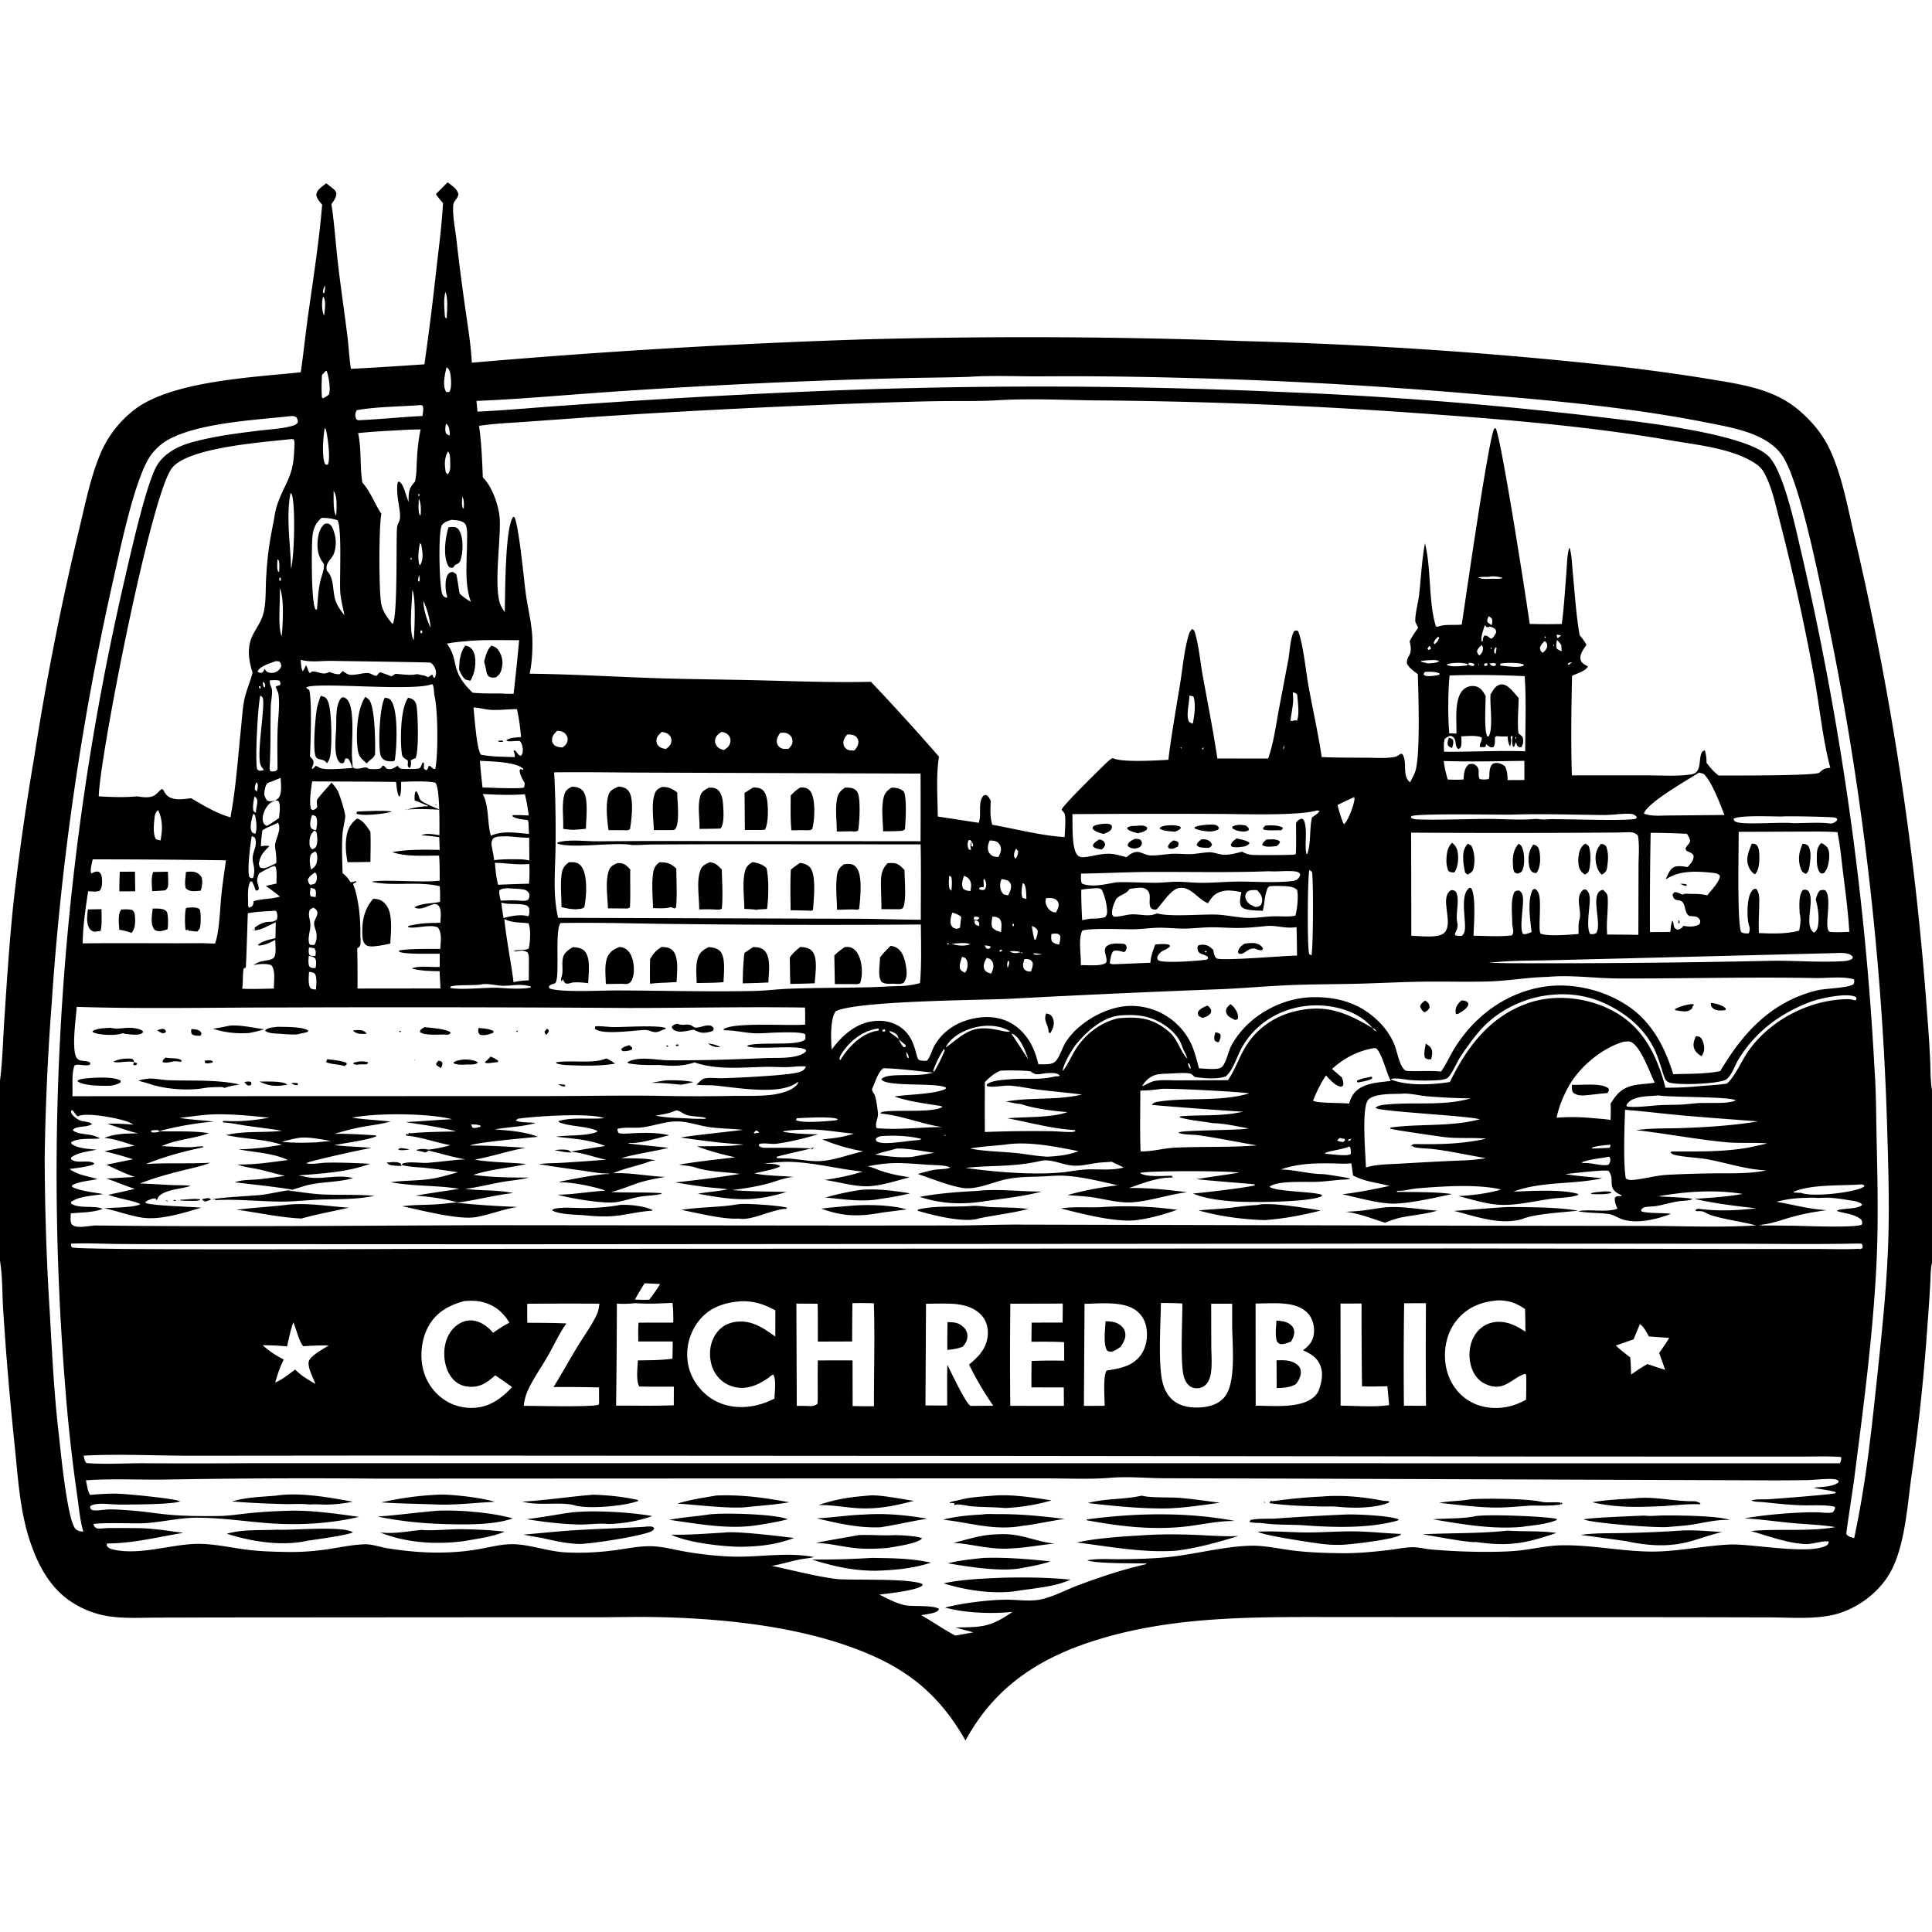 <svg xmlns="http://www.w3.org/2000/svg" viewBox="0 0 256 256"><path d="m0 143.18.017-.128c.319-2.519.372-5.132.54-7.67.339-5.164.666-10.34 1.2-15.488q1.1-9.795 2.768-19.51 2.343-15.118 5.9-29.997c.865-3.498 1.563-7.317 3.036-10.618.943-2.116 2.484-4.033 4.311-5.453 4.941-3.84 15.78-4.317 22.077-4.988.382-2.58.64-5.172 1.004-7.753.678-4.804 1.431-9.614 1.835-14.452-.336-.411-.67-.753-.784-1.287.099-.774.788-1.08 1.321-1.554l.844.658c.268.209.387.335.509.666-.009.563-.357 1.003-.66 1.455.39 2.572.559 5.2.856 7.788.375 3.259.863 6.503 1.267 9.758.174 1.408.232 2.877.463 4.267q4.87-.256 9.734-.602.904-6.346 1.594-12.718c.335-2.893.71-5.74.87-8.647-.342-.384-.66-.761-.943-1.192l1.555-1.557c.54.424 1.303.874 1.425 1.593-.057.313-.167.46-.345.711-.174.244-.318.438-.339.744-.101 1.451.276 3.195.44 4.65q.525 4.683 1.207 9.346c.318 2.271.702 4.565.817 6.857q25.7-2.225 51.48-3.075 25.548-.706 51.089.221 23.4.61 46.68 3.063 7.427.774 14.797 1.967c2.318.394 4.696.74 6.934 1.476 1.801.591 3.42 1.422 4.87 2.653 1.814 1.54 3.253 3.304 4.225 5.482 1.626 3.639 2.339 7.95 3.274 11.825q1.805 7.748 3.304 15.56t2.688 15.678q1.19 7.865 2.067 15.772.878 7.906 1.443 15.84.248 2.972.385 5.95c.06 1.287.015 2.69.245 3.952v22.904c-.21.879-.18 1.95-.235 2.857q-.15 2.637-.355 5.271-.692 10.178-2.148 20.274c-.54 3.905-.855 9.092-2.76 12.567-1.49 2.716-4.489 4.949-7.496 5.656-2.703.635-5.737.366-8.508.36l-10.942-.026-34.75-.012-14.605-.01c-9.514-.006-19.017.111-28.226 2.837-7.873 2.33-14.022 6.14-18.04 13.519-3.133-5.481-6.896-8.898-12.703-11.402-8.236-3.552-18.375-4.676-27.256-4.925-3.087-.086-6.162 0-9.248.005H63.45l-34.53.023-8.228.022c-2.324.007-4.759.173-7.042-.32q-.627-.137-1.236-.338-.61-.2-1.195-.463-.586-.262-1.141-.583-.556-.32-1.076-.697c-2.57-1.895-4.043-4.756-5.029-7.726-1.364-4.11-1.591-8.444-2.034-12.722q-.946-8.99-1.523-18.012c-.13-2.064-.069-4.254-.396-6.287l-.02-.118zM56.031 79.5l.074.14c-.012 1.11.47 2.537.945 3.534-.065-1.075-.468-2.575-.945-3.535zm138.479 8.51c-.75-.264-2.123-.237-2.855.054.618.383 1.98.181 2.711.115zc.28.2.413.243.741.23l.136-.23c-.257-.151-.394-.157-.684-.19zm-24.35 10.737c-.084.231-.153.312-.106.558.123-.236.118-.289.105-.558l.09-.1zM35.966 103.57c-.123.045-.358.106-.474.181-.284.181-.38.726-.44 1.047-.097.517.036.846.328 1.263.373.19.725.078 1.118.011-.368.138-.762.33-1.014.643-.4.498-.82 1.465-.633 2.123.106.368.193.413.497.606.565-.292 1.096-.698 1.625-1.053.044-.608.264-1.785-.112-2.284l-.363-.034c.009-.013.014-.03.026-.039.135-.11.308-.194.414-.337.453-.613.275-1.907.25-2.624zm92.434 9.001.261.058c-.048-.439-.161-.754.088-1.129-.025.211-.04.415-.05.626l.212.05c.076-.349-.008-.37-.162-.676l-.209-.21-.191.044c-.064.142-.087.174-.116.345-.049.287-.005.658.167.892m34.308 30.558c.909-1.29 1.435-2.9 2.238-4.266 1.441-2.451 3.737-4.114 6.471-4.811 4.212-1.074 6.875.067 10.453 2.173.165.286.254.308.55.466l.055.048-.055-.048c-.205-.276-.234-.343-.55-.466q-.03-.04-.063-.08c-1.611-1.877-4.114-2.723-6.51-2.895-4.388-.315-8.69 1.76-10.81 5.684-.623 1.152-1.077 2.834-2.065 3.692-1.127.419-2.937.257-4.113.08-.126-.115-.41-.41-.577-.445-.85-.177-2.189-.013-3.084.008-1.244.03-1.977.105-2.853 1.015a3.4 3.4 0 0 0-.454.64c.55-.202 1.104-.59 1.68-.694.983-.177 2.165-.073 3.167-.076zm-44.823-6.532-.003.176 1.186.871.02.079c.174.402.365.701.647 1.036l.23-.015.041-.259-.918-.762-.02-.079c-.038-.142-.067-.287-.144-.415-.21-.35-.682-.494-1.039-.632m7.427 2.208-.052.061zc1.095-.755 1.92-1.602 3.172-2.168 2.18-.986 4.682.3 5.353.048-.105-.084-.127-.11-.264-.18-1.58-.804-3.565-.715-5.197-.12-1.192.435-2.517 1.24-3.064 2.42m-5.282.446.053.143c.015.21.03.383.097.585.069.207.02.131.241.235-.034-.43-.091-.485-.337-.82zm-105.788 9.667c1.148-.077 2.296.019 3.442.104l.064.072-.064-.072a6 6 0 0 0-.424-.235c-1.154-.59-5.675-1.4-6.8-.93-.042.017-.078.043-.117.066-.332-.127-.472-.592-.777-.831l-.167.14c.019.145.012.17.091.32.203.38.866.857 1.277.968.418.113 1.107.123 1.429.425-.474.336-1.28.294-1.844.429-.298.07-.558.115-.718.39.72.6 2.043.437 2.927.776.246.095.495.183.742.275l-.286-.001.097.053c-1.055.085-2.778-.101-3.67.476l.015.199c.82.667 2.32.684 3.35.8-.933.186-2.432.37-3.22.917-.199.138-.138.062-.19.306.649.715 2.278.038 3.1.58l-.106.158c-1.003.345-2.126.445-3.176.592 1.135.846 2.384.911 3.694 1.346-1.084.232-2.356.278-3.343.807l-.028.214c1.092.582 2.891.712 4.12.96-1.214.214-3.02.263-4.065.927-.215.136-.156.059-.205.29.945.788 3.098.22 4.223.745-1.215.481-2.92.468-4.236.594-.01.31-.028.627-.018.937.007.236.08.48.278.623.685.494 2.256.037 3.102.047 17.37.2 34.778.008 52.154-.04l48.793.048 13.473-.014c2.775-.024 5.554-.133 8.329-.113l60.883.147 22.205.027c4.68.02 9.44.225 14.11-.063-1.399-.42-5.45-1.01-6.444-1.554-.53-.291-.627-.359-1.262-.338-.242.007-.114.042-.347-.13.285-.269.507-.173.87-.131 2.462.284 4.78.145 7.236-.116-2.738-.3-5.514-.64-8.203-1.25 2.13-.157 4.279-.265 6.38-.658-3.696-.595-7.546-.33-11.214.323.754.062 4.154.156 4.557.354-.2.206-1.337.234-1.688.28-1.052.136-2.052.471-3.092.645-.48.081-.98.052-1.458.138-.311.057-.42.171-.589.421l.112.18c1.217.276 2.609.135 3.867.3-1.864.713-4.33 1.333-6.295.773-.668-.19-1.296-.663-1.98-.755-1.37-.185-2.67-.092-4.05-.373 1.707-.306 3.592.206 5.242-.318-.211-.452-.43-.978-.34-1.482.276-.253.484-.184.85-.195l.02-.119c-2.141-.92-.745-1.926-1.706-3.215-.372-.217-4.94.332-5.729.42 1.626.278 3.248.37 4.884.548-3.844.86-8.046.366-11.766 1.775 2.305-.085 6.502-.344 8.575.31l.003.128c-1.063.388-2.41.348-3.539.501-2.226.302-4.792.951-7.027.792-1.778-.126-3.601-.718-5.326-1.147 1.808-.088 3.94-.336 5.67-.868-3.08-.742-7.829-.424-11.05-.153-.82.069-1.728.326-2.533.331-.064 0-.129-.011-.193-.017l-.017.162-.106-.012c2.376.047 4.894-.026 7.248.267l.151.02c-2.099.47-6.1 1.367-8.12 1.264-2.09-.107-4.37-.803-6.437-1.231 2.125-.235 4.168-.673 6.26-1.098-1.79-.508-3.059-.497-4.813-1.392l-.223-1.616c-.82.103-1.684.03-2.51.016-2.394-.038-4.572.012-6.857.811 1.903.026 3.745.596 5.604.609.339.002 3.446.506 3.634.595-.345.158-1.043.124-1.436.162-.959.093-1.92.208-2.882.26-1.437.077-5.436-.21-6.4.667.832.619 5.197.617 6.612.969.228.056.235.015.36.22-.091.05-.144.086-.238.124-1.867.758-9.627.784-11.793.6-1.668-.143-3.544-.375-5.095-1.03 1.303-.086 7.288-.793 8.234-1.091-.041-.046-.07-.106-.123-.138-.014-.01-6.77-.539-7.608-.67.923-.18 5.541-.814 5.589-.86-.861-.252-12.48-.284-13.1.045.815.59 3.171.356 4.195.369l.12.232.082-.061-.297-.153.309.118c-.287.115-.157.095-.433.1-1.801.025-3.747.799-5.44 1.387 2.55-.045 5.188.227 7.716.557-2.425.276-4.818 1.153-7.252 1.332-1.777.131-3.657-.427-5.413-.678-1.068-.152-2.127-.175-3.197-.286a45 45 0 0 1 6.656-1.287c-2.238-.508-4.688-1.137-6.978-1.265-1.161-.065-2.367.075-3.533.108-1.405.039-2.79.055-4.172.335-1.72.349-3.721 1.321-5.472 1.207-1.683-.11-4.655-1.341-6.336-1.882.725-.218 1.456-.431 2.204-.555.692-.114 1.54-.049 2.183-.316l-.336-.004.207-.041c-.928-.292-1.98-.249-2.945-.314-3.22-.215-4.74-.439-7.952.212.664.125 1.299.45 1.946.658 1.208.388 2.38.613 3.635.786-1.831.476-4.205 1.278-6.083 1.196-1.696-.072-3.5-.599-5.2-.839 1.737-.247 3.37-.58 5.044-1.103-3.218-.328-6.41-1.201-9.659-1.294-1.112-.032-2.25.116-3.356.219.629.078 1.578-.032 2.092.36-.477.383-2.672.75-3.43.955 1.776.352 3.442.29 5.221.471-1.2.068-2.434.62-3.6.918-1.504.385-3.034.627-4.573.818 2.403.2 4.8.18 7.207.255-4.565 1.397-7.144 1.066-11.743.227 1.311-.238 2.633-.3 3.944-.578-.984-.161-1.976-.196-2.963-.316-1.337-.164-2.674-.402-4.007-.6 2.861-.304 5.755-.66 8.592-1.131-1.961-.277-3.914-.232-5.823-.825-.637-.243-1.57-.28-2.257-.397 2.478-.431 4.99-.681 7.484-.982q-2.6-.529-5.092-1.444c2.088-.052 4.135.041 6.215-.248-2.833-.159-5.583-.52-8.39-.93 2.752-.42 5.513-.662 8.273-1.011-1.454-.157-2.932-.16-4.382-.353-1.616-.215-3.027-.84-4.702-.758-1.514.075-2.93.653-4.423.796-1.017.097-2.116-.079-3.104.179-.062.254.04.338.146.57.726.143 1.52.018 2.257-.006 1.412-.047 2.856-.059 4.242.241l.204.046c-1.316.302-3.687 1.063-4.96 1.02a1.8 1.8 0 0 0-.523.053c.056.056 4.8.512 5.359.599-2.054.508-4.213.769-6.23 1.358 1.215.058 3.453-.034 4.55.337-.29-.007-.5-.006-.773.096-1.609.609-3.27.874-4.866 1.577 2.297-.12 4.61.404 6.916.477-1.104.205-2.233.388-3.307.72-1.306.403-2.538.977-3.876 1.286 2.223.12 4.453 0 6.667.147l.045.084c-.911.248-1.87.228-2.8.377-1.117.18-2.192.584-3.31.745-1.611.23-6.024-.514-7.69-.995 2.126-.022 4.234-.42 6.36-.539-1.606-.565-4.278-1.088-5.953-1.116l-.182-.002.118-.09-.129.03c1.372-.274 5.255-1.042 6.462-1.024.041 0 .082.013.122.02l-.008-.088c-1.19.017-2.322-.218-3.493-.383-1.932-.272-3.85-.521-5.773-.863 1.004-.135 2.045-.112 3.058-.174q2.925-.181 5.846-.411c-1.628-.318-3.031-.927-4.723-1.058q2.291-.421 4.598-.752c-2.025-.868-4.363-.978-6.527-1.236 1.603-.249 4.048-.05 5.466-.647l-.028-.151c-1.415-.595-3.081-.516-4.546-.96-.245-.075-.432-.079-.557-.307 1.849-.567 4.125-.201 6.05-.392-1.89-.735-9.206-.253-11.45.081l-.124.13-.108-.01.003.123c.582.287 1.901.215 2.6.314-1.677.515-3.66.522-5.408.86 1.914.135 3.918.28 5.724.976-1.395.137-8.267.734-9.007 1.154 2.485-.01 4.882.137 7.355.301-2.275.4-4.462 1.155-6.74 1.57 2.223.38 4.588.352 6.845.578-2.494.567-4.454.634-7.035 1.435 2.39.332 4.971.363 7.385.365-1.133.291-2.326.368-3.479.57-1.664.291-3.287.714-4.967.93 2.091.254 4.301.112 6.348.545-2.523.291-4.992.964-7.513 1.292q4.042.403 8.101.551c-1.903.292-3.656 1.027-5.531 1.349-2.32.398-7.31-.941-9.766-1.442 1.501-.192 2.963-.162 4.466-.246.961-.054 1.916-.2 2.877-.267-1.83-.5-3.678-.754-5.568-.893 1.92-.328 3.851-.585 5.772-.904-3.01-.49-6.05-.302-9.048-.878 1.711-.23 3.445-.178 5.153-.412 1.282-.175 2.513-.571 3.761-.903-1.427-.213-2.863-.424-4.298-.578-1.007-.109-2.151-.097-3.122-.38l-.004-.134c.689-.41 2.49-.09 3.355-.153 1.701-.125 3.357-.392 5.073-.462-1.812-.303-3.517-.852-5.302-1.251a18 18 0 0 0 3.287-.631c-1.9-.337-3.733-1.048-5.648-1.247l-.161-.016-.115-.148.125-.097c.132.09.058.065.224.071l.073-.221.186.09c2.004-.208 4.057-.202 6.069-.256-2.154-.603-4.5-.883-6.71-1.24 2.059-.084 4.117-.287 6.179-.377-3.124-.805-10.134-.858-13.231-.198 1.675.24 3.403.325 5.09.501-1.253.358-2.557.49-3.836.727-1.223.226-2.405.551-3.597.9 1.795-.012 3.607.085 5.398.209l-.005-.002.19.105c-1.11.514-4.278.921-5.616 1.196 1.637.178 3.305.216 4.95.363-.61.062-8.363 1.75-8.652 2.02.564.233 1.89-.044 2.536-.059 1.959-.045 3.947.047 5.904.14-2.954 1.109-6.373 1.295-9.504 1.546.359.07.721.131 1.08.206 2.026.421 4.104-.4 6.17.149-1.827.53-3.673.474-5.523.819-1.03.192-2.006.626-3.053.834 1.538.168 3.05.444 4.6.512 2.263.101 4.561-.02 6.815.187-2.278.467-4.48.431-6.788.482-1.898.042-3.795.296-5.693.28-2.774-.024-5.603-.34-8.374-.203l-.21.012-.063-.1-.384.031c.322-.265 5.637-.52 6.497-.626 1.43-.178 2.806-.556 4.247-.68-2.56-.433-5.163-.67-7.738-.997l.08-.025c.99-.34 2.143-.265 3.182-.376q1.7-.197 3.39-.45c-1.13-.24-2.244-.577-3.373-.836-.978-.224-1.993-.298-2.93-.672 2.25.044 4.468-.294 6.694-.589-2.042-.938-4.394-.998-6.57-1.419 1.966-.032 3.823-.27 5.755-.603-2.45-.798-4.925-.738-7.395-1.282 2.466-.584 4.92-.291 7.416-.562-1.552-.275-3.127-.45-4.687-.673-1.033-.147-2.037-.39-3.082-.43l-.113-.144c.244-.084.146-.077.394-.062 1.94.117 3.86-.09 5.77-.433-2.373-.251-5.006-.513-7.38-.439-1.48.046-3.012.314-4.492.463 1.497.248 3.05.301 4.56.497-2.44.182-4.935.65-7.3 1.27 2.217.07 4.45-.08 6.651.261-2.021.755-4.303.799-6.27 1.725 1.228.034 2.458.136 3.687.135.594 0 1.248-.167 1.83-.089.048.007.095.02.143.03l-.225-.075.1.144c-2.682.549-5.074 1.212-7.62 2.222 2.846-.197 5.685-.012 8.53-.177-1.12.46-2.296.681-3.465.975-1.99.499-3.95 1.017-5.858 1.78 1.408.035 2.813.14 4.22.205.823.038 1.648-.005 2.467.098-.091.146-1.988.444-2.354.545-.643.176-1.647.45-1.962 1.076-.132.262.005.087-.178.285l-.128-.235c-.417-.031-1.02.237-1.356.478l.086.148c1.261.37 5.671.448 7.332.607-2.356.685-5.444 1.687-7.874 1.308-1.658-.26-3.326-.888-4.98-1.243 1.038-.078 4.002-.085 4.798-.529-.773-.466-3.088-.763-4.264-1.255q1.767-.356 3.52-.778c-1.263-.396-2.496-.949-3.758-1.368q1.87-.1 3.739-.218c-1.287-.434-2.52-1.052-3.754-1.616l3.54-.722c-1.258-.388-2.503-.77-3.793-1.046 1.311-.326 2.664-.52 3.996-.745-1.328-.438-2.608-.897-4.006-1.045 1.492-.562 2.892-.596 4.469-.58-1.36-.354-2.715-.847-4.056-1.274m22.228 34.27-.064.04zc.929-.368 1.837-1.128 2.637-1.718.776.807 1.722 1.341 2.675 1.909-.267-.83-.996-2.039-.884-2.9.1-.778 1.989-1.762 2.645-2.193a35 35 0 0 0-3.33.098c-.54-.447-1.003-2.443-1.348-3.169-.37 1.03-.58 2.133-.834 3.196-1.08-.122-2.149-.148-3.234-.164.875.768 1.758 1.38 2.803 1.897-.496.98-.842 1.988-1.13 3.044m6.56-145.357c-.097.294-.31.673-.21.965l.14.063c.064-.354.172-.677.07-1.028m15.996.866c-.29 1.028-.137 2.243-.069 3.299.16.187.069.146.238.182.019-.99.22-2.566-.169-3.481m-16.203.595c-.22.605-.189 1.826.07 2.43q.022.05.049.1c.067-.721.334-1.927-.119-2.53m16.346 9.375c-.213.871-.555 2.377-.088 3.197.018.03.042.057.063.086l.404-.016c.332-.508.23-1.884.105-2.485-.074-.358-.174-.587-.483-.782m-15.957.444-.55.575c-.042 1.002-.087 1.99-.002 2.992l.14.097.032-.008c.191-.121.725-.37.78-.575.209-.763-.06-2.253-.3-2.981zm85.175.82c-2.905.105-5.815.094-8.722.175q-12.327.3-24.639.962-8.342.43-16.674 1.037c-5.062.367-10.144.814-15.215 1.016l.133 1.423c3.979-.187 7.954-.574 11.93-.837q15.171-1.085 30.367-1.76 16.072-.727 32.16-.728 16.09-.002 32.161.722 21.225.83 42.317 3.344c4.833.59 18.652 2.065 22.027 5.064 2.092 1.86 3.726 9.784 4.404 12.654q1.97 8.453 3.568 16.985 1.597 8.532 2.817 17.127t2.062 17.233 1.3 17.308c.225 3.117.21 6.223.28 9.344.128 5.608.247 11.252-.04 16.857-.486 9.478-1.76 18.947-2.965 28.356-.094.735-1.047 6.885-1.008 7.048.016.067.19.216.22.235.224.143.563.23.815.321 1.43-6.669 2.163-13.014 2.878-19.767.69-6.518 1.423-12.977 1.64-19.538.178-5.404-.017-10.86-.18-16.262q-.275-8.4-.913-16.78-.637-8.38-1.635-16.725-.997-8.345-2.353-16.64-1.356-8.293-3.067-16.522c-.954-4.587-3.499-17.56-5.839-21.129-1.98-3.02-6.536-3.76-9.841-4.42-10.244-2.045-20.722-2.983-31.121-3.835q-19.828-1.706-39.724-2.163-8.988-.236-17.979-.165c-3.03 0-6.143-.14-9.164.06m3.17 3.14c-2.357.103-4.718.05-7.076.081-3.084.04-6.174.157-9.257.254q-17.963.63-35.9 1.791l-9.778.7c-2.014.146-4.076.218-6.071.532.325 2.265.414 4.557.502 6.84 1.293 1.226 2.216 3.993 2.256 5.759.067 2.93-.718 8.136-.047 10.738.124.482.43.928.694 1.345.08-2.369.011-11.15 1.12-12.634l.18.064c.612 1.358 1.245 8.38 1.517 10.3.255 1.792.744 3.7.83 5.5.072 1.525-.022 3.428-.342 4.928 5.493.059 10.977.393 16.465.581 4.71.163 9.418.18 14.127.298 4.874.123 9.752.31 14.629.19q4.616 4.867 9.02 9.927c-.42 2.527-.182 5.36-.165 7.927l5.43.833q.027-.082.051-.164c.32-1.092-.187-2.565.571-3.43.17-.054.271-.145.44-.041.264.162.389.464.532.728-.051 1.083-.125 2.115.198 3.166 2.96.525 6.714 1.493 9.593 1.625.02-.942.168-2.072.024-2.995-.036-.228-.415-.525-.416-.637-.003-.413 5.059-5.365 5.706-5.99.32-.309.652-.641 1.047-.845q.071.035.145.066c1.275.519 5.734.26 7.235.165.406-3.4 1.027-6.779 1.57-10.16.316-1.978.504-4.146 1.035-6.07.114-.412.22-.815.56-1.096.298.166.328.372.415.688.481 1.747.646 3.676.969 5.467.661 3.663 1.392 7.317 1.943 10.998l6.73.01c.721-2.078 1-4.23 1.395-6.385l1.282-6.754c.192-1.037.244-2.89.772-3.751.256-.1.245-.107.5-.01.632 1.329 1.086 5.574 1.386 7.235.57 3.158 1.292 6.296 1.759 9.47 1.987.088 3.98.076 5.968.084 1.167.005 2.502.117 3.651-.092.319-.058.585-.25.845-.433l.231.048c.727 1.159-.117 2.813 1.013 3.736.313-.582.655-1.17.794-1.822.55-2.575.319-9.579.233-12.51-.5-.374-1.19-.843-1.442-1.422-.077-1.16.876-.91.356-2.925l.072-.14c.311-.59.677-1.12 1.064-1.664l-.083-.167-.106-.224c-.036-.073-.078-.142-.11-.217-.092-.22-.091-.231-.085-.463.025-1.021.37-2.175.493-3.206.268-2.279.368-4.656.785-6.91l.043.168c.792 3.191.424 7.733 1.42 10.85.245.044.238.025.459-.043.883-.269 2.026-.092 2.957-.206.509-3.369 3.591-24.916 4.311-25.976l.17-.05c.665.786 4.16 23.218 4.524 25.941q2.124.054 4.247.007c.307-2.248.427-4.536.61-6.798.086-1.062.09-2.197.346-3.228l.096-.04c.3 1.033.303 2.234.41 3.307.271 2.727.43 5.571.916 8.264.352.404.638.782.892 1.254-.366.573-.964 1.28-.765 2.005.124.451.583.65.963.85-.288.643-1.506.941-2.105 1.256-.092 4.268-.164 8.935-.02 13.192h10.138c1.836-.002 3.888.15 5.697-.136.255-.04.484-.144.672-.327.724-.708.176-2.71 1.11-2.856.169.57.22 1.06.224 1.655.488.637.958 1.194 1.602 1.685 1.638-.01 12.85.05 13.337-.38.374-.33.603-.554 1.118-.608.067-.007.135-.019.202-.027l.14-.013c-1.018-3.84-1.388-7.875-2.094-11.785q-1.899-10.4-4.531-20.639c-.573-2.147-1.099-4.905-2.232-6.824-.347-.585-.908-.99-1.485-1.329-3.036-1.786-7.315-2.205-10.749-2.796-10.355-1.78-20.896-2.698-31.37-3.457q-22.479-1.687-45.02-1.853c-4.448-.059-9.052-.29-13.488.02m-75.974.613c-2.442.182-6.02.224-8.314.669-.196.364-.241.675-.101 1.073.059.168.03.144.177.203.193.078.126.051.375.043 2.758-.126 5.505-.417 8.264-.553.047-.419.183-.972.016-1.367-.295-.102-.155-.089-.417-.068m-17.397 1.49c-4.629.5-12.153.883-16.125 3.222-.73.43-1.386 1.05-1.916 1.71-2.22 2.766-4.245 12.816-5.13 16.697q-1.565 6.916-2.86 13.888-1.293 6.972-2.314 13.989t-1.768 14.069-1.217 14.126q-.789 10.266-.933 20.56.028 10.373.689 20.725c.295 5.315.564 10.65 1.184 15.94.213 1.817 1.12 11.573 2.254 12.523.301.252.61.31.99.321-.457-1.554-.587-3.252-.823-4.857q-1.05-7.328-1.602-14.71-.267-3.332-.47-6.668-.204-3.337-.343-6.676t-.215-6.681q-.075-3.341-.086-6.684t.042-6.684.17-6.683.3-6.677q.18-3.338.426-6.671.245-3.333.554-6.661t.683-6.65.81-6.635q.436-3.314.936-6.618t1.064-6.6q.564-3.294 1.19-6.577.627-3.283 1.317-6.554.69-3.27 1.441-6.527c.8-3.431 2.82-12.568 4.265-15.276.908-1.702 2.811-2.703 4.602-3.213 2.85-.81 5.991-1.211 8.93-1.572 1.41-.173 2.95-.24 4.323-.593.381-.098.67-.18.908-.5.024-.32-.032-.389-.18-.68-.42-.247-.619-.163-1.096-.123m20.904.977c-.066.461-.16.843.024 1.283.183.158.246.197.486.28-.014-.421-.013-1.087-.313-1.416-.044-.047-.143-.11-.197-.147m-16.062.564c-.193 1.108-.43 3.804.057 4.79.264.088.147.082.347.064.414-.706-.026-3.788-.248-4.674zm11.249.214c-2.275.13-4.556.23-6.824.454.47 2.136.208 4.4.563 6.55 1.125 1.29 1.591 2.755 2.519 4.151-.345 1.727-.34 10.291-.014 11.951.124.632.411 1.173.764 1.702.224.335.476.643.741.946.68-.872.453-10.82.574-12.622.067-.993.551-.804.377-2.25-.149-1.23-.498-2.628-.285-3.855l.157-.162c.518.252.76 1.194.94 1.72q.178.511.344 1.026c.033-.939-.051-1.664.593-2.41l.151-.18.11-.129c.233-.957.198-1.948.255-2.926.077-1.34.21-2.688.496-4zM38.572 58.18c-3.413.403-13.586 1.052-15.777 3.827-2.807 3.552-9.572 38.237-9.712 43.512 1.669.092 3.366.164 5.03.005l.062-.005c.725.115 1.784.276 2.41-.204.28-.216.523-.509.79-.745l.224.03.067.131c.299.566.533.849 1.151 1.047.788.252 1.696.084 2.502-.01 1.718.986 3.294 1.98 5.213 2.531.72-3.77.971-7.688 1.371-11.505.138-1.314.207-2.676.449-3.973.237-1.27.814-2.447 1.112-3.702-.53-1.666-.779-3.357.041-4.994.432-.86 1.055-1.701 1.336-2.628.44-1.448.334-3.282.416-4.79.163-3.005.408-4.662.99-7.578.138-.692.218-1.428.438-2.099.958-2.913 2.158-3.751 2.285-7.148.017-.442.098-1.021.023-1.454-.019-.107-.063-.154-.12-.233zm20.81 1.638c-.535.79-.484 1.859-.315 2.766l.253.266c.419-.43.337-1.024.33-1.608-.006-.5.033-1.015-.268-1.424M44.203 65.04c.03.777-.111 2.747.351 3.296.014-.978.216-2.472-.351-3.296m11.26.41-.049.21.113.098.086-.255zm-16.968-.124c-.62 3.257.002 6.753.068 10.033.427-1.411.626-8.606.077-9.91zm22.767.485c-.033.498-.114 1.002.05 1.482l.136.114c.022-.539.081-1.108-.187-1.596m-5.778.251c.003.433-.112 1.882.149 2.17.03.032.071.051.106.077.043-.721.092-1.587-.255-2.246m-12.88 2.566c-.852.725-1.14 1.555-1.22 2.659-.1 1.361-.164 8.55.423 9.464l.185.014c.149-1.28.152-2.54.462-3.799.142-.58.57-1.656.451-2.203-.026-.122-.197-.326-.269-.438-.622-.965-.67-2.213-.45-3.316.127-.63.328-1.159.823-1.581.315-.07.444-.128.727.088.35.266.492.915.629 1.323.203.806.177 2.053-.253 2.779-.374.63-.966 1.047-.828 1.851.034.194.018.136.134.266.898 1.01.615 2.702 1.077 3.947.255.688.702 1.266 1.136 1.847-.172-1.019-.474-2.067-.546-3.094-.11-1.574.252-8.507-.36-9.5a5.9 5.9 0 0 0-2.122-.307m17.206.25c-.411.135-1.039.322-1.268.734-.488.875-.358 8.274.107 9.212.115.233.276.264.495.388l.138-.125q-.037-.103-.07-.207c-.208-.659-.29-2.12.12-2.722.215-.317.306-.308.659-.374.17.092.306.172.46.292.219.857.276 1.723.464 2.58.468.447.937.765 1.487 1.095-.885-2.392-.53-5.279-.515-7.807.004-.706.078-1.546-.11-2.229-.076-.276-.215-.418-.462-.554-.42-.231-1.036-.238-1.505-.282m-4.156 3.08c-.2.919-.302 1.848-.124 2.779l.133.169c.52-.899.31-1.796.156-2.765zm-1.229 1.975-.026.28.12-.118.063-.204zm-17.656.154c-.019.507-.105 1.102.057 1.587l.158.131c.038-.535.081-1.01-.04-1.538zm17.685 1.33.074.093-.048-.1zm-15.958.74.037.056zm17.007.039-.124.743.178.15c.097-.35.094-.543-.054-.893m-18.479.355-.017.392.197.002.031-.384zm160.197-.114c-.469-.006-.912-.026-1.37.082.512.268 1.294.18 1.868.165.457.005.975.066 1.405-.108-.507-.17-1.386-.287-1.903-.138m-142.624.626h.152zm-17.537.874c.133 1.59-.31 5.049.273 6.367.135-1.411.37-5.19-.273-6.367m17.571.246c-.02 1.448-.49 5.597.187 6.64.114-1.175.316-5.76-.187-6.64m142.616 3.47c-.123.33-.239.464-.127.807l.535.379c.093-.374.145-.535.002-.91-.142-.119-.238-.204-.41-.276m-.498 1.171c-.18.603-.57 1.563-.421 2.171l.128-.011c.05-.354.02-.53.272-.79.382.05.453.144.745.381l.204.044c.266-.262.403-.484.577-.816-.032-.302-.023-.382-.299-.568-.148-.1-.375-.16-.544-.222-.058.025-.113.062-.175.075-.077.017-.158.01-.237.015zm-139.723.417.117.072zm-1.307.283-.004.362.146.01.11-.101-.036-.228zm150.538.576.082.411.139.009.108-.109.279-.191a1.6 1.6 0 0 0-.608-.12m-1.592.287.02.18.13-.088-.008-.173zm-14.09-.036c-.283.3-.516.455-.601.863l.125.157c.285-.307.504-.455.587-.871zm15.217.14.136.072zm-143.883.459c-.91.072-1.797.155-2.693.33 1.733 2.35.264 3.467 3.413 6.506 1.26.114 2.514.102 3.777.097a13 13 0 0 0 1.65.036q.41-3.544.735-7.096c-2.275.013-4.618-.088-6.882.127m144.387-.154c-.05.425-.162.793.014 1.191.21.11.41.224.635.303l-.022-.192a6 6 0 0 1-.027-.578c-.158-.308-.352-.493-.6-.724m-1.643.154c-.269.287-.483.501-.605.887.065.381.076.395.354.664.27-.228.53-.444.602-.813a.67.67 0 0 0-.208-.645c-.042-.039-.095-.062-.143-.093m1.161.47.017.206.072-.016-.009-.21zm-9.498.047c-.27.263-.516.457-.604.84.083.284.102.347.31.552.263-.233.432-.426.471-.794.03-.286.003-.388-.177-.598m-6.942.11-.228.378.092.13.19.005.187-.157c-.108-.285-.025-.168-.242-.357m8.184.208.008.23.088-.025-.025-.221zm.58.014c-.156.306-.165.342-.129.684l.17.176.131-.812-.066-.079zm-1.303.109.082.108.025-.005zm1.691.035.077.154.03.01zm-8.632 1.514a18 18 0 0 0-1.581.11l-.012.1c.309.09.612.178.928.239.515-.038 1.003-.034 1.47-.278-.155-.173-.57-.155-.805-.171M39.84 87.421c.05.383.049 1.238.283 1.513.189-.249.295-.505.414-.79.274.34.218.768.533 1.064.202-.18.184-.25.47-.23.823.061 1.277.522 2.084.063.43.13.959.368 1.406.273l.368-.395.186.12c.136.086.281.18.42.258.655.367 2.067-.199 2.805-.107.433.054.661.371 1.116.352.161-.206.236-.359.476-.465l1.479.535a5 5 0 0 0 .503-.321c.814.026 1.892.236 2.669.07.295-.062.434 0 .717.089l.2.02c.274.033.477.131.723.248.224-.074.362-.18.546-.327.286.203.025.439.375.41.197-.436.21-.802.03-1.246-.12-.293-.332-.61-.624-.753-.103-.05-11.914-.213-13.089-.232-1.327-.022-2.81.232-4.09-.15m-3.321.187c-.715.286-2.078.64-2.394 1.374.254.202.258.157.564.17.239-.18.254-.25.365-.517.246.313.28.44.703.507.439.07.852-.05 1.175-.35.176-.163.262-.297.337-.528-.044-.341-.038-.368-.271-.617-.16-.02-.317-.046-.48-.04m171.316.245-.115.222c.257-.002.151.044.326-.118l.283-.195c-.165.025-.335.037-.494.09m-11.972.177.077.116.048-.016-.045-.134zm.813-.069-.014.259c.31.019.166.045.433-.064l-.01-.249c-.3-.022-.165-.048-.41.055m.67-.033c.208.198.32.361.641.315.08-.011.153-.049.23-.073l-.012-.248c-.32-.084-.538-.042-.86.006m1.438.043.006.21c.78.079 2.34.34 3.026.05l.125-.157c-.44-.286-2.496-.29-3.067-.151-.033.008-.06.032-.09.048m7.9.019.072.034zm-17.89 1.046-.163.28c.145.22.153.213.405.253.452.07 1.006-.038 1.461-.095l.257-.105-.002-.142c-.628-.25-1.292-.23-1.958-.19m3.287.474c-.21 2.082-.24 5.603-.034 7.67l.944.02c.05-1.62-.345-4.659.924-5.828a1.8 1.8 0 0 1 1.341-.467c.44.025.79.188 1.076.525.204.243.368.513.524.788.012 1.088-.236 4.574.228 5.378l.185-.032c.618-1.089.13-4.163.233-5.537.3-.488.598-1.093 1.174-1.291.37-.127.752-.007 1.061.206.547.377 1.038 1.032 1.492 1.528-.004 1.52-.195 3.225-.019 4.721.334.267.587.347.617.816.022.364-.028.734-.26 1.008-.337-.007-.315-.01-.557-.247-.017-.067-.028-.135-.051-.2-.03-.08-.07-.154-.106-.231l-.203.586-.16.011c-.188-.502-.122-.894-.058-1.41l-.198.029c-.046.192-.083.202.003.39-.019.34-.009.645-.139.963-.25-.395-.297-.855-.325-1.315-.499 0-.992.004-1.488-.052l-.192.157c-.01.401.05.96-.19 1.29-.288.075-.369.055-.629-.107a2 2 0 0 1-.323-.28l-.123.365c-.275.048-.454.06-.728 0-.085-.484.317-.74.245-1.227-.683-.35-1.942-.183-2.707-.171-.004.36.113 1.341-.18 1.569-.067.052-.149.08-.223.119-.621-.453-.038-1.559-1.067-1.754-.319.119-.498.182-.734.439-.164.55-.105 1.104-.084 1.671 3.575.032 7.188-.183 10.753-.06.005-3.291.156-6.677-.071-9.958-3.263-.14-6.687-.21-9.951-.082m-156.325.645c-.005.36.025.517.163.847.046.109.108.262.12.38.07.668-.146 1.617-.16 2.321-.052 2.542-.002 5.073-.124 7.615-.01.22-.104.796.145.878.223.074.443.001.666-.04.076-.085.168-.163.213-.268-.013-1.762-.05-3.526.016-5.287.053-1.43.297-3.13.118-4.544-.028-.222-.098-.384-.185-.584-.067-.156-.128-.313-.197-.468.202-.133.328-.16.56-.213l.099-.203-.156-.396c-.43-.109-.84-.064-1.279-.038m-.935.165.07.633c.17.13.086.114.228.115.01-.256.086-.369-.096-.564-.14-.148-.078-.097-.203-.184m22.36.342-.1.039c-2.592.919-15.458-.376-16.495.394.137.2.17.212.381.31.401 1.205.194 7.265.11 8.808.271.341.535.507.458.974-.034.207-.146.439-.222.635l.148.067.367-.406c.201.055.291.1.468.216.663.432 3.563.092 4.404.068-.15-.401-.278-.943-.589-1.245l-.291-.037c-.294.306-.014.456-.43.675-.33-.073-.379-.076-.568-.383-.622-1.013-.279-3.45-.264-4.65.017-1.055-.075-2.88.718-3.687.283-.059.313-.076.563.103.514.368.681 1.28.755 1.862.222 1.778.047 3.648.039 5.437-.003.609.09 1.223.105 1.837.688.434 1.224-.062 1.89.033.023.004.218.145.245.151.346.08 1.099.07 1.444-.017.362-.091.203-.48.602-.345.273.306.3.413.732.413.363 0 .75-.258 1.04-.449.182.227.224.355.525.404.285.046 2.236.07 2.406-.094.192-.186.264-.459.355-.703l.176-.04c.06.263.03.48.005.745.15.2.108.199.368.281.192-.207.207-.31.28-.576.4-.017.444.483.876.404.404-1.942.356-7.696-.088-9.642-.12-.526-.04-1.03-.253-1.537zm-22.888.277.096.276.166.003-.048-.31zm.448.857.038.07zm136.568-.057.042.69c.062.946-.26 2.13-.353 3.096.244.018.356-.015.585-.084l.256.053c.398-.638.12-2.669.046-3.456-.21-.234-.265-.226-.576-.3m-136.82.433c-.319 1.442-.701 8.367-.417 9.76.263.213.3.214.653.164.092-.013.171-.04.258-.067-.167-.208-.381-.45-.464-.707-.527-1.636.682-7.917.297-8.87-.04-.1-.237-.23-.327-.28m123.12 0c.005.967-.505 2.745-.03 3.496.161.087.301.179.483.215.2-1.04.438-2.585.068-3.602zM62.74 93.746c.125 1.102.428 5.74 1.012 6.265 1.423.27 2.998.257 4.448.316.06-.33-.044-.515-.154-.822l.146-.087c.332.234.424.633.806.735.277-.242.253-.445.277-.81l.005-.112c-.09-.438-.089-.679-.385-1.021-.509-.118-1.46.157-1.812-.085.417-.416 1.378-.402 1.958-.46-.108-1.25-.267-2.478-.542-3.702-1.141-.002-2.39.166-3.508.092-.762-.051-1.46-.29-2.25-.31m11.103 3.084c-.34.32-.677.645-.694 1.142-.01.272.05.48.237.689.301.338.754.343 1.169.383.364-.296.652-.565.661-1.077.006-.323-.16-.615-.401-.823-.28-.24-.618-.286-.972-.314m13.875.147c-.378.321-.704.594-.737 1.128a.95.95 0 0 0 .335.786c.26.235.603.305.94.349.385-.311.7-.572.713-1.115a1.01 1.01 0 0 0-.358-.792c-.248-.224-.576-.288-.893-.356m7.897-.001c-.42.272-.77.52-.856 1.055-.06.37.09.701.345.96.216.218.521.317.812.39.42-.268.732-.484.846-1.01.07-.323.014-.633-.188-.899-.235-.31-.594-.426-.959-.496m7.756.139c-.275.4-.514.797-.421 1.305a1 1 0 0 0 .555.71c.311.154.65.112.983.085.334-.346.567-.626.512-1.147-.035-.326-.22-.589-.487-.772-.355-.242-.735-.229-1.142-.181m8.881.214c-.305.399-.568.751-.483 1.287.047.299.244.55.507.694.282.154.614.136.925.135.309-.362.567-.69.533-1.2a.91.91 0 0 0-.452-.737c-.294-.184-.692-.2-1.03-.179m88.527.363.066.175.069-.003-.006-.204zm.629-.004h.145zm-42.869.68.14.07zm.605.07h.136zm11.653.055.129.07zm.938.124.166.045-.133-.06zm.834.07h.165zm-13.202.375-.085.204.106.053.103-.208zm-2.989.04c.174.069.107.081.196.055l-.051-.136zm1.029.034.094.07zm.88.019.097.084zm1.758.032h.133zm11.785.22.093.104.013-.001zm-.607.082.09.042zm-107.637 1.32q.145 1.772.35 3.538c1.052.017 4.779.21 5.492.005a1.5 1.5 0 0 0 .082-.636c-.3-.52-.633-1.035-.657-1.653l.21-.237-.075.082.337.112.006-.138c-.92-.963-4.405-.983-5.745-1.074m127.718.027c.095.846.287 1.635.523 2.452.709.04 1.387.046 2.096 0 .061-.767.075-1.461.687-2.01.3-.065.57-.12.85.064.27.179.424.405.463.728.047.395-.075.812.154 1.16.424.093.742.066 1.17.006.109-.238.094-.372.103-.632.02-.543.055-.994.445-1.403.454-.177.868-.114 1.303.117.125.067.222.148.332.233.233.51.29.892.317 1.447l.013.232.005.14 2.222-.013v-2.541c-3.554.046-7.13.146-10.683.02M73.431 102.34c.172 3.281.221 6.631.182 9.917-.037 3.097-.389 6.31.343 9.36l40.143.125c2.637.017 5.274.123 7.911.124-.002-3.324.05-6.66-.023-9.983l-27.388-.017-8.1.033c-.92.007-1.848.093-2.764.074l-.16-.03c-2.254-.37-7.906.536-9.748-.178l.051-.133c1.47-.451 3.64-.153 5.18-.155l6.935-.041 35.983.034q.028-4.482.003-8.965l-35.067-.126c-4.491-.004-8.99-.091-13.48-.039m151.719.026c-1.475.936-6.931 4.02-7.324 5.444.982.37 2.065.265 3.1.25l7.57-.07c-.546-1.397-1.7-4.514-2.767-5.45zm-183.793 1.171c-.124.952-.437 2.792-.137 3.681l.235.13c.313-.125.381-.131.57-.404-.007-.224-.083-.741-.024-.929.095-.306 1.625-1.921 1.936-2.325.293.376.683.804.875 1.239.24.547.988 2.841.931 3.32-.09.755-.299 1.484-.357 2.245-.132 1.717-.033 3.483.006 5.202.458.37.756.707 1.065 1.209.242-.017.437-.08.666-.157l.114.125-.453.236c.069.301.213.566.293.864.54 2.024.685 3.953.677 6.04-.001.294.085 1.08-.061 1.317-.097.156-.217.234-.363.34q.058 2.659.04 5.318l10.994-.012-.122-2.293c-1.218-.002-2.499-.039-3.682-.347.87-.434 2.685-.127 3.705-.219l-.002-1.736c-.998-.041-4.765.122-5.391-.297l.005-.14c1.391-.256 3.998-.206 5.462-.212.036-.878.257-2.064-.294-2.808-.928-.592-3.577.337-4.106-.165l.15.098.004-.158c.46-.113.9-.207 1.37-.26.963-.16 1.916-.124 2.886-.176.018-.646.203-1.733-.24-2.252-.157-.184-.312-.174-.536-.231-.86.193-1.763.906-2.663.465.731-.572 2.46-.513 3.397-.747.016-.694.018-1.368-.04-2.061q-.07-.019-.142-.036c-2.855-.655-6.024.07-8.889-.558 1.22-.365 6.996.15 9.03-.157-.015-1.1 0-2.211-.085-3.309-2.012-.016-4.27.18-6.196-.46 1.991-.4 4.24-.324 6.273-.306l-.054-1.684c-.77-.093-1.54-.194-2.314-.249l-.002-.103.084.177.01.005-.1-.082c.61-.339 1.647-.098 2.342-.009-.003-1.16.096-6.312-.55-6.96-1.455-.268-3.05-.14-4.529-.109.007.655.037 1.262-.15 1.898l-.142.02c-.29-.627-.273-1.235-.378-1.901-3.704-.064-7.413-.044-11.118-.077m-7.389.13c-.13.341-.28.617-.166.985l.236.243c.069-.38.187-.733.081-1.11zm29.99 1.543c.847 1.489.587 3.867 1.08 5.533 1.566-.723 3.381-.377 5.054-.242l-.077-1.639-.107-.187c-.55-.101-1.684-.165-2.046-.557.164-.168.408-.106.638-.11.518-.007 1.035.022 1.554.05-.104-.96-.286-1.876-.503-2.816-1.884.142-3.707.076-5.593-.032m-30.248.336c-.105.633-.258 1.256-.14 1.895.133.135.177.181.358.25-.073-.62.44-1.608-.053-2.031-.05-.044-.11-.076-.165-.114m145.716.073c-.732.349-1.477.681-2.2 1.049.21.825.448 1.61.752 2.406l.115.136c.558-.474 1.306-2.538 1.379-3.288.015-.16.001-.154-.046-.303m-158.502 1.724c-.356.387-.407.565-.457 1.08-.076.779-.242 2.128.213 2.8l.58.145c.278-1.342.32-2.678-.277-3.944-.014-.03-.039-.054-.059-.08m153.588.044c-2.561.752-10.212.46-13.228.461q-9.597-.037-19.194.027c.07 1.276-.153 4.67.727 5.483.251.231.603.248.925.215 1.02-.106 1.958-.436 2.997-.446l.191-.003c.78.004 1.584.269 2.334.46.37-.343.924-.731 1.457-.7.334.02.69.186 1.001.3.234.084.46.154.71.165.996.042 2.02-.192 3.02-.222.866-.026 1.736.094 2.6.031.713-.052 1.438-.201 2.149-.227.71-.027 1.388.353 2.15.333.756-.02 1.484-.218 2.211-.41.415.21.805.365 1.27.417.523.058 5.418.034 5.661-.032.07-.02.134-.05.202-.075.09-.741.018-4.011.04-4.098.046-.176.227-.34.374-.435.097-.063.263-.116.375-.155.242.122.28.146.365.422.398 1.306-.02 2.896.257 4.248l.12-.004c.512-1.495.251-3.26.62-4.831.306-.226.865-.527.985-.874zm-140.967.426c-.162.629-.54 1.833-.161 2.425.1.155.287.184.45.25.268-.754.115-1.68-.032-2.45zm166.65.129c-1.685.025-12.651-.187-13.194.216l-.047.202c.336.205.697.218 1.082.228 3.002.078 6.05-.067 9.058-.077 2.055-.007 4.196.188 6.237.01.51-.045.999.122 1.507.05l.183-.01c1.915-.09 10.725.303 11.769-.098l.102-.198c-.242-.277-.465-.395-.84-.424-1.028-.08-2.451.165-3.58.154-4.088-.04-8.19-.183-12.276-.053m-158.865.073c-.122.513-.386 1.206-.104 1.69.123.21.422.244.652.302.133-.614.232-1.204-.01-1.802-.196-.147-.294-.174-.538-.19m194.825.176c-1.064.015-5.762-.213-6.466.313.12.257.07.289.357.402 1.11.436 5.906-.018 7.542.169 1.215.006 3.782-.14 4.817.035.311.053.562-.05.815-.232.192-.139.137-.094.234-.317-.156-.217-.202-.202-.459-.243-.573-.092-6.322-.203-6.84-.127m-199.335.81c-.66.385-1.45.594-2.062 1.034-.084.699-.182 1.397-.184 2.101.36-.037.782-.147 1.114-.005-.816.794-1.19 1.178-1.4 2.344l.157.463c.427.17.695.108 1.108-.073q.526-.234 1.042-.49c.104-1.005-.198-2.007-.143-2.468.099-.827.908-2.104.368-2.905m4.844 1.04c-.48.44-.646.865-.655 1.535-.004.353-.008.595.25.857.04.042.09.075.136.113.373-.2.45-.185.566-.607.146-.527.066-1.095-.005-1.626-.1-.125-.148-.195-.292-.272m198.307.144-9.59.035c.024 1.902-.241 12.514.36 13.314.34.165.6.152.967.141.17-.324.167-.633.063-.992l-.04-.129c-.29-.97-.241-3.426.246-4.26.119-.203.24-.373.438-.504l.272-.023c.496.516.425 1.427.416 2.098-.018 1.258-.105 2.513-.04 3.77 1.77.075 3.606.138 5.335-.322.14-.788.281-1.475.065-2.267-.033-.924-.176-2.371.426-3.114.349-.1.375-.045.714.103.962 1.247-.686 4.657.772 5.532.315-.203.42-.43.496-.797.228-1.083.022-2.534-.28-3.598.135-.402.238-.867.542-1.172.348-.09.41-.123.746-.013.987 1.136-.39 5.408.675 5.5.814.07 1.67.007 2.487-.008-.154-2.656-.512-5.32-.842-7.959-.218-1.744-.369-3.546-.74-5.264q-1.743-.09-3.488-.071m-25.571.128q-13.71.099-27.42.016l.024 13.663c1.101.014 3.73.397 4.443-.466 1.157-1.4-.768-4.618.832-5.575.34-.009.35.006.63.204.574 1.022-.082 2.864.188 4.085.119.537-.018.851-.24 1.332-.089.192-.063.114-.043.352.32.075.544.111.877.083.319-.293.392-.547.42-.979.09-1.347-.579-4.24.415-5.232.176-.176.12-.131.361-.153.747.828.39 5.083.362 6.345 1.655.015 3.426.151 5.065-.042.204-.239.205-.395.182-.699-.019-.24-.072-.485-.117-.722.014-1.255-.264-3.17.27-4.312.262-.211.299-.198.64-.217.337.24.439.432.495.846.16 1.186-.505 4.028.013 4.913.442.078.722-.095 1.139-.246-.16-1.614-.593-4.087.134-5.583l.254-.172c.298.131.44.353.556.647.436 1.104-.15 5.148.298 5.321.984.38 3.857.127 4.985.033.015-.578-.049-1.317.114-1.863.387-1.3-.711-2.971.55-4.025.18-.007.26-.055.409.074.355.309.424.863.419 1.308-.012 1.071-.501 3.631.04 4.509.377.039.45.04.796-.11.882-1.242-.984-5.373.9-5.745.325.275.607.528.633.981.096 1.644-.215 3.276-.067 4.946 1.377.014 2.756.015 4.133.044l.023-9.065c-.002-1.301.155-2.83-.09-4.103-.426-.394-.752-.447-1.321-.431zm4.316.037q-.122 6.578-.09 13.156c.901-.008 1.804-.005 2.705-.024.055-.485.056-1.064.283-1.5.268.527-.016.976.675 1.208.312-.073.487-.136.687-.4.026-.035.044-.075.066-.112l.161.025c.725.104 1.24.117 1.911-.19.202-.264.188-.249.154-.582-.185-.265-.28-.413-.613-.478-.26-.051-.542-.055-.805-.072-.678-.465-.448-1.262-.895-1.825-.423-.534-1.128.096-1.344-1.041l.28-.321-.26.117c.295-.151.448-.106.76 0 .177.062.352.154.52.235a1.27 1.27 0 0 1 .675-.12c.922.049 1.709-.033 2.624.213.502-.637 1.662-1.8 1.688-2.594-.26-.32-.552-.343-.947-.386-2.094-.231-4.459-.364-6.248.883.255-.541.526-1.366 1.098-1.639.516-.246 1.263-.085 1.815-.018.357-.397.819-.859.79-1.437-.01-.187-.12-.28-.269-.384-.186-.13-.444-.222-.652-.317l-.157-.26c.211-.727.901-.684.472-1.55-.077-.157-.183-.307-.277-.452a94 94 0 0 0-4.807-.135m-151.946.473c-.48.02-1.008-.028-1.41.267-.237.34-.278.595-.21.994.107.635.255 1.251.326 1.893 1.173-.16 2.367-.119 3.548-.118.383.032.743.065 1.116.163l-.022-3.02c-.947.027-2.725-.24-3.349-.18m-33.4-.043c-.198.92-.655 4.717-.319 5.439.228.14.176.142.477.13.442-1.384-.184-1.953-.032-2.91.145-.912.626-1.448.286-2.43a1.8 1.8 0 0 0-.411-.229m97.778.584c-.196.4-.324.876-.212 1.324.073.29.32.599.588.729.231.111.505.122.755.145.254-.435.445-.86.304-1.375a1.12 1.12 0 0 0-.612-.696c-.252-.109-.553-.113-.823-.127m-4.496.249.133.073zm7.974.828c-.174.394-.32.663-.24 1.107l.213.252c.166-.353.346-.643.286-1.046-.08-.1-.163-.227-.259-.313m-92.889.39c-.346.218-.54.243-.635.668-.127.567-.01 1.17.122 1.722.5-.365.704-.574.786-1.213.05-.392.043-.784-.155-1.127zm-29.461 1.038c-.105.541-.356 1.359-.196 1.884q.063-.034.125-.064c.344-.169.511-.249.897-.17.251.213.349.41.386.734.065.579.089 1.306-.28 1.77-.478.185-1.027.099-1.531.073-.353 2.313-.692 4.562-.72 6.906 5.357-.073 10.71.017 16.067-.03.492.032.979.052 1.47.054.6-1.678.637-4.569.84-6.453.166-1.54.393-3.047.605-4.578q-8.831-.126-17.663-.126m53.305.456c.07.978.178 1.959.416 2.911q2.046-.094 4.094-.142c.086-.879.078-1.731.049-2.613-1.593.147-2.993-.12-4.559-.156m-29.216.407c-.769.252-1.365.6-2.051 1.017-.168.469-.327.794-.18 1.292.095.318.206.573.108.904l-.35.066c-.15-.383-.28-.879-.52-1.21l-.195-.005c-.45.845-.281 2.014-.308 2.95-.007.239 0 .328.113.532.217-.103.442-.138.53-.371.069-.18.087-.305.097-.493 1.133-.357 2.34-.258 3.481-.614a24 24 0 0 0-1.878-1.415l1.415-.31c.01-.71.075-1.459-.075-2.156zm131.765.71c-5.387.206-10.809.057-16.2.099-2.894.022-5.79.181-8.681.212-.002.4-.078.985.126 1.329 1.34.552 3.191.054 4.567-.176 1.727-.061 3.411.072 5.128.066 1.048-.004 2.095-.16 3.142-.135.969.024 1.935.133 2.905.14 1.695.011 3.394-.163 5.092-.164 2.311 0 4.793.196 7.082-.08.266-.032.508-.113.703-.306a.88.88 0 0 0 .286-.613c-.221-.254-.367-.315-.707-.352-1.124-.124-2.3.062-3.443-.02m5.352-.154c-.22 1.115-.287 10.004-.019 11.118l.32.191c.222-1.303.267-9.574.069-11.025-.136-.172-.156-.193-.37-.284m-131.746.302c-.387.297-.808.535-.949 1.016.077.266.102.408.288.622.335-.047.567 0 .763-.32.17-.28.202-.73.084-1.041a.7.7 0 0 0-.186-.276m84.038.445c-.035.588-.11 1.16.05 1.734l.246.259c.043-.624.121-1.234-.027-1.848zm1.957.01c-.175.59-.393 1.1-.118 1.693.355.279.528.272.966.339.104-.49.183-1.006-.086-1.462-.168-.285-.46-.457-.762-.57m2.618.403c-.09.429.09.962-.047 1.105l-.464.015-.12.254c.346.092.459.186.79.027.236-.482.19-.73.034-1.237zm2.374.033c-.22.405-.247.95-.12 1.392.074.261.208.454.398.641l.577.13c.225-.416.49-.977.36-1.464-.056-.206-.207-.34-.353-.482a4 4 0 0 0-.863-.217m2.778.54c-.075.598-.28 1.415.009 1.96.166.051.324.1.495.134-.03-.55-.01-1.58-.316-2.01zm32.774.403c-.263.115-.251.114-.361.39-.36.898-.347 1.94-.594 2.877-.68-.068-2.36.002-2.798-.53-.397-.482-.124-1.388-.032-1.948-1.199-.227-2.428-.452-3.49.322-.397.288-.668.745-.937 1.147l-.15-.066c-1.3-.58-2.33-2.416-3.933-1.886-1.052.348-2.517 2.765-2.811 2.794-.163.017-.325-.04-.486-.06-.245-.206-.28-.246-.332-.584-.096-.633.19-1.344-.288-1.886-.295-.333-.728-.399-1.148-.368-.413.03-.829.1-1.238.157-.478.756-1.262.712-1.792 1.362-.312.668-.609 1.303-.515 2.057l.189.252c.793.06 1.572-.25 2.367-.296 1.012-.058 2.244.328 3.165-.056.241-.1.381-.034.623.013 1.713.333 5.306.03 7.266.066 1.344.023 2.662.338 4 .43 1.226.084 2.478-.148 3.704-.195.972-.037 2.021.115 2.97-.09.216-.895.427-2.5.215-3.398-.465-.507-1.36-.498-2.008-.522-.527-.02-1.06-.023-1.586.017m-100.908.269c-.472.037-.794-.01-1.184.272-.092.448.066.933.162 1.375.758-.023 1.519-.067 2.276-.019.438.027.959.126 1.35-.1.197-.29.175-.45.167-.787-.217-.336-.367-.493-.773-.571-.656-.127-1.338-.085-1.998-.17m77.972-.014c-.686.056-1.388.083-2.066.205-.015 1.35.047 2.69.116 4.038l1.073-.19c.659-.028 1.354-.002 1.982-.218.269-.32.27-.595.238-1.007-.068-.86-.311-1.85-.701-2.621-.218-.176-.368-.182-.642-.207m-104.176-.048c-.047.386-.197.834.034 1.15a11 11 0 0 0 .628.082c.033-.437.112-.667-.1-1.058a5 5 0 0 0-.562-.174m125.324.307c-.391.007-.949-.06-1.235.253-.198.216-.277.444-.23.734.069.427.398.795.765.992.176.094.358.176.54.258.37-.02.425-.028.73-.237.198-.354.243-.669.134-1.062-.102-.362-.34-.623-.586-.895zm-27.876 1.073c-.138.425-.079.744.134 1.132.186.34.517.658.904.731.086.016.193.019.283.022.178-.358.401-.754.325-1.17-.054-.293-.24-.487-.503-.613-.345-.165-.774-.125-1.143-.102m-72.184.588c.082.687.169 1.367.296 2.047.936-.264 2.322-.546 3.261-.233.224-.278.136-.714.14-1.067-.186-.287-.287-.379-.63-.453-1.025-.221-2.026.014-3.067-.294m-24.916.668c-.246.147-.447.182-.524.473-.207.782.311 1.307.08 2.503-.097.509-.296 1.392-.053 1.854.016.03.04.055.06.083l.543.051c.325-.416.384-1.044.313-1.56-.057-.41-.366-1.029-.302-1.415.108-.658.901-1.35.017-1.922-.042-.027-.09-.044-.134-.067m-5.2.416c-1.151.085-2.338.106-3.471.33-.039.753-.214 7.081-.28 7.193l-.277.135c-.155.88-.05 1.776-.19 2.665 1.409.073 2.786.003 4.192-.01-.004-.863.265-2.467-.35-3.107-.624-.249-1.708-.157-2.359-.006l.144-.095c1.174-.76 2.44-.312 2.703-1.154.176-.566.059-1.482.052-2.084-.749.373-1.33.691-2.184.742l-.127-.094c.656-.541 1.526-.686 2.332-.892l.047-2.101c-.783.338-2.23 1.22-3.053 1.051l.064-.182-.08.159.301-.008-.027-.325c.621-.418 1.146-.738 1.91-.752.418-.008.68-.04 1.006-.295.164-.406.081-.663-.016-1.068l-.207-.131zm89.89.231c-.19.48-.414 1.26-.117 1.748.193.316.328.323.661.42.156-.048.314-.09.463-.156.045-.466.088-.93.158-1.394-.216-.32-.799-.467-1.165-.618m2.906.543-.098.34c.23.082.315.092.55.09l.208-.281c-.201-.166-.405-.13-.66-.149m2.395-.01c-.075.493-.2.966-.016 1.445.313.38.706.477 1.156.623.032-.513.196-1.36-.195-1.766-.236-.244-.63-.268-.945-.301m-64.685.32c.3 2.806.87 5.58 1.234 8.377.68-.174 1.317-.216 2.016-.248l.014-2.488c-.006-.462.05-.812-.185-1.223-.547-.31-.84-.236-1.428-.142-.233.037-.144.028-.413-.008.618-.272 1.34-.068 1.987-.323.213-.732.319-2.68-.019-3.372-1.151-.145-2.12-.034-3.207-.573m62.323.161c.005.369-.044.4.213.654l.406.113c-.02-.216.034-.455-.15-.592-.16-.12-.278-.14-.47-.175m-54.856.377c-.86.963.018 7.764-.787 8.008-.32.096-.57.142-.784.418l.103.245c1.537.553 7.006.254 8.99.26 6.027.018 12.031.198 18.061.07 1.594-.035 3.164-.24 4.752-.298 3.556-.13 7.128-.11 10.686-.196 1.366-.032 2.727-.145 4.094-.16.867-.02 1.671-.181 2.512-.387.217-2.572.13-5.184.108-7.764q-15.826.121-31.651-.059c-5.35-.037-10.737-.235-16.084-.137m59.899.126-.027.292.193-.046.005-.282zm33.841.248c-1.318.137-2.641.275-3.967.281-1.25.007-2.501-.111-3.75-.088-1.19.022-2.375.178-3.565.172-1.082-.006-2.167-.135-3.249-.115-1.11.021-2.212.193-3.325.203-1.56.014-5.485-.184-6.742.168-.591 1.037-.141 3.353-.216 4.589.83-.03 2.756.196 3.363-.338.277-.79-.73-1.802.311-2.33.566-.287 1.455-.188 2.082-.155.262.178.246.195.335.505-.093.321-.082.384-.342.586-.454-.107-.943-.286-1.404-.156-.354.337-.426 1.146-.505 1.627.226.144.28.12.537.135 1.618-.048 3.233-.142 4.85-.193.033-.85.359-1.636.637-2.431.61-.025 1.322-.138 1.9.077l.067.175c-.641.638-1.316.473-1.704 1.447.037.192.004.295.18.414.626.423 5.447.058 6.386-.101l.167-.139-.043-.251a3.2 3.2 0 0 0-.692-.32c-.265-.093-.402-.14-.568-.38-.09-.302-.143-.445-.032-.747.328-.191.883-.162 1.237-.033.285.104.556.375.785.57.09.422.125.831.446 1.145.906.355 9.01-.376 10.662-.376-.02-1.256-.024-2.515-.063-3.77-1.451.214-2.428-.205-3.778-.17m-31.298.02c.097.606.165 1.232.354 1.818l.145.007.037-.093c.148-.429.309-.77.201-1.223-.247-.303-.383-.378-.737-.51m2.601 1.055c-.046.353-.069.593.042.942.276.342.564.376.976.458.093-.391.183-.732.146-1.138-.195-.23-.227-.288-.548-.311-.195-.014-.421.028-.616.049m-13.809 1.247.006.147.19-.025-.004-.151zm3.627-.014c.047.018.097.063.144.045zm-3.014.073c.727.262 1.687.342 2.422.057-.617-.287-1.745-.105-2.422-.057m4.327.213.266.424c.22.026.228.052.442-.046l.119-.224c-.273-.118-.535-.13-.827-.154m-89.524.26c-.016.394-.092.693.097 1.043.287.099.482.096.782.073.013-.406.091-.64-.141-.981a5 5 0 0 0-.738-.135m91.466.417.155.177.248-.148-.121-.165zm1.197.036.116.041zm.158.068c.58.31.846.273 1.48.12-.498-.189-.96-.144-1.48-.12m25.85.039.182.11.12-.05-.071-.181zm-24.369.132c.216.11.115.11.298.057l-.185-.095zm.86.135.14.05-.103-.062zm.786-.025c.253.24.445.172.784.158q.214-.01.427-.028c-.4-.073-.806-.186-1.211-.13m105.706-.033-29.065.733-8.532.21c-2.595.049-5.164.027-7.749.337q1.298.013 2.595.045 17.324.064 34.644-.315c3.282-.068 6.66.26 9.923.033.38-.027.684-.11 1.016-.292l.095-.24c-.184-.286-.49-.401-.813-.471-.661-.143-1.435-.034-2.114-.04m-201.677.357c-.021.467-.132 1.053.13 1.46.26.19.473.147.78.14.056-.447.142-.822-.044-1.244-.286-.26-.501-.295-.866-.356m86.566.11c-.156.518-.379 1.032-.272 1.575.188.337.34.39.675.544.273-.38.377-.846.314-1.314a1.08 1.08 0 0 0-.325-.661zm-1.77.396.097.092-.066-.098zm5.03-.243c-.215.413-.483.891-.349 1.375a.87.87 0 0 0 .54.58c.132.052.27.09.407.127.222-.446.399-.931.229-1.432-.077-.228-.234-.362-.404-.519zm2.807.398c-.089.353-.142.559-.016.918.107-.32.279-.57.144-.888zm2.208-.245c-.139.422-.31.846-.079 1.269.096.176.244.264.43.335.126.047.36.044.487.051.16-.4.276-.695.259-1.13-.162-.275-.207-.386-.536-.486-.161-.05-.39-.035-.56-.04m7.024.736h.153zm-18.794.124h.139zm-83.042.843c-.017.682-.148 1.538.178 2.148.27.163.438.177.75.188.025-.663.16-1.448-.12-2.058-.236-.235-.494-.237-.808-.278m164.104.666c-2.571.05-5.122.518-7.7.599-2.874.09-5.73-.005-8.6.03-2.892.035-5.796.196-8.69.271-2.834.075-5.674.065-8.507.165-3.147.11-6.285.401-9.428.547q-14.176.531-28.342 1.288c-4.257.194-20.101.26-23.031 1.638-.76.968-.651 3.853-.547 5.097 1.3-1.774 3.055-3.387 5.321-3.744 1.339-.211 2.772.017 3.881.827 1.97 1.438 1.894 3.914 2.343 4.263.186.144.828.147 1.07.134.468-.53.654-1.373 1.003-1.996 1.313-2.35 3.82-3.6 6.444-3.779 1.768-.12 3.45.362 4.786 1.556 1.407 1.259 2.122 2.866 2.54 4.676.607-.005 1.657.102 2.156-.287.617-.483 1-1.871 1.432-2.57 1.645-2.664 5.404-4.812 8.541-4.874q.22-.004.438.003.22.007.438.024.219.018.436.046.217.029.433.068.215.039.429.089.213.05.424.11.21.06.418.131.207.071.411.152t.403.172q.2.091.394.192.195.1.384.211.19.11.373.23t.361.248.349.266.334.283.32.299a8.75 8.75 0 0 1 1.94 2.866c.359.944.611 1.909.867 2.884.687.022 2.408.24 2.954-.114.592-.384.955-2.184 1.321-2.866 2.107-3.916 6.633-6.44 11.021-6.451 3.398-.01 6.237.918 8.655 3.366q.287.293.548.61t.494.655.435.694.373.73c.448.972.706 2.916 1.449 3.589.186.168.633.15.881.155 1.33.024 2.625-.07 3.956.06l.089-.131c.715-1.078 1.224-2.27 1.939-3.356 2.561-3.89 6.322-6.71 10.954-7.643 3.962-.798 8.389.19 11.732 2.412 3.213 2.136 4.938 5.482 6.044 9.069 2.032-.074 4.244-.008 6.231-.413 3.032-5.117 6.74-9.151 12.717-10.672 1.237-.315 4.315-.315 4.963-.864.083-.282.106-.339.036-.62-1.444-.444-3.545-.143-5.073-.173-8.72-.17-17.43.085-26.148.052-3.111-.012-6.296-.498-9.395-.204m-141.08.968-.216.038c-.895.151-3.564 0-4.082.294l.045.163c1.348.296 4.624-.08 6.25-.024 1.435.084 2.945.227 4.366-.029l.012-.136a5.7 5.7 0 0 0-1.291-.21c-.822-.03-1.639.136-2.458.11-.86-.028-1.78-.305-2.626-.206m141.876 1.39c-3.628.244-7.355 2.013-9.753 4.767-.957 1.099-1.852 2.35-2.648 3.57-.373.571-1.159 2.405-1.66 2.707-.327.197-.83.252-1.202.278a28 28 0 0 1-3.616-.005c-.814-.058-1.79-.322-2.587-.173l-.055.102c2.261.871 5.435.69 7.805.322 2.248-4.665 5.349-8.726 10.376-10.458 3.523-1.212 7.645-.767 10.943.892 3.693 1.857 5.579 4.993 6.818 8.836q.236.734.42 1.482a43 43 0 0 0 4.282-.181c1.293-.123 2.584-.159 3.869-.364 1.157-1.07 1.89-2.952 2.81-4.271 2.904-4.16 8.193-6.904 13.28-6.911.316 0 .632.091.934.171l.143-.203c-.05-.188-.005-.188-.155-.27-1.092-.597-4.804.22-5.94.652-4.004 1.523-7.296 3.943-9.548 7.636-.489.802-.843 2.035-1.571 2.613-.817.647-6.697.849-7.658.42-.385-.173-.504-.43-.636-.815-.385-1.119-.69-2.289-1.182-3.367-1.275-2.796-3.577-4.736-6.264-6.09q-.416-.207-.845-.383-.43-.177-.87-.323t-.89-.263-.905-.2q-.457-.085-.917-.139-.462-.053-.925-.075-.463-.02-.927-.01t-.927.053m-195.672 1.613c-.079 1.416-.763 5.853.049 6.83.425.511 1.273.19 1.754.584l-.054.245c-.545.291-1.932-.266-2.084.215-.36 1.138-.174 2.757-.238 3.967l63.218-.021c4.768-.002 9.54-.103 14.307-.036q5.051.108 10.103.013c1.564-.018 3.174.049 4.73-.11 1.11-.112 3.012-.488 3.717-1.456.05-.067.072-.15.108-.226l-.09-.043q-.06.049-.122.094c-2.236 1.682-7.991.638-10.765.374-.84-.08-1.683-.013-2.517-.114.258-.238.7-.738 1.043-.82.682-.163 1.737-.024 2.457-.042 1.73-.043 8.793-.365 10.127-.809.44-.146.716-.294.87-.745-.88-.083-1.778.082-2.662.09-.86.009-1.717-.056-2.581-.04-3.079.057-6.555.449-9.492-.592-1.669.534-2.988.511-4.71.342-1.302.023-2.763.022-4.047-.213l.01-.005-.193-.113c1.416-.918 3.915-.297 5.49-.288 4.215.024 8.49-.101 12.695-.291 1.2-.054 2.446.03 3.635-.148.597-.09 1.443-.267 1.86-.746l.015-.183c-.931-.767-6.187.023-7.764-.473l.013-.119c1.59-.547 6.758.15 7.673-.833l-.003-.627c-.383-.379-2.934-.273-3.599-.265-1.118.014-2.22.165-3.341.092-1.277-.084-2.568-.412-3.845-.385l-.066-.12c1.217-1.002 8.673-.431 10.818-.632-.002-.752.016-1.51-.025-2.26-7.796-.12-15.614.058-23.412.055q-23.113-.149-46.225-.065c-8.935 0-17.929.206-26.857-.081m138.342 1.127c-2.301.175-4.33 1.975-5.761 3.644-.615.716-1.875 2.768-1.936 3.754.65-.823 1.076-1.827 1.613-2.728 1.242-2.084 3.353-3.74 5.727-4.28 2.738-.267 4.659-.035 6.792 1.82 1.122.976 1.453 2.596 2.4 3.545-.186-.607-.532-1.106-.73-1.703-.49-1.476-1.887-2.638-3.254-3.307-1.616-.79-3.095-.858-4.851-.745m-32.171 1.743c-1.836.264-3.403 1.376-4.5 2.864-.243.33-.592.792-.606 1.208l.136.099c.894-1.559 2.576-3.282 4.348-3.756q.34-.092.69-.146l.066-.166zm.569.188.082.24c.273-.054.172-.002.324-.103l-.067-.206c-.116.016-.232.019-.339.07m17.074.47c.392.493 2.172 3.313 2.243 3.371-.308-.955-.987-2.72-1.896-3.232-.165-.092-.187-.09-.347-.139m81.176 1.088c-2.928.844-5.893 3.348-7.353 6.01-.685 1.247-1.26 2.663-1.548 4.06a26.6 26.6 0 0 1 4.641.044c.834.074 1.684.119 2.51.25.023-.716.054-1.428 0-2.143.767-1.252 1.427-2.035 2.926-2.404.97-.239 1.954-.214 2.93-.393-.637-1.249-1.864-4.883-3.202-5.412-.241-.096-.647-.03-.904-.012m-33.223.868c-2.088.377-3.865 1.332-5.435 2.74l1.299 1.12c.124.369.268.677.171 1.07-.186.144-.148.183-.346.149-.74-.129-1.424-.957-1.928-1.475-.715 1.065-1.247 2.151-1.704 3.348.673.358 3.718.252 4.778.381.286-1.012.706-1.67 1.656-2.179 1.175-.628 2.569-.64 3.856-.834l-.08-.154c-.508-.985-1.126-3.636-1.897-4.181zm-56.855.073q-.437.681-.796 1.407-.358.725-.634 1.486l.117.164a21.6 21.6 0 0 0 1.422-2.855zm11.092 1.464h.072zm21.225.502c.1.368.111.46.38.723-.047-.308-.01-.555-.253-.763zm-40.36.607c-.79.656-1.048 1.846-1.494 2.775.04.371.279.525.392.863.168.498.382 1.883.4 2.438.022.64-.439 1.213-.175 1.861 2.84.275 5.82-.137 8.682-.141-2.79-.415-5.337-1.54-8.193-1.798.147-.213.208-.205.457-.246 1.7-.28 6.645.183 7.78-.634-.089-.046-.175-.11-.275-.122-2.072-.337-4.098-.566-6.093-1.248 1.793-.298 5.364-.29 6.796-1.02l.02-.17c-1.243-.703-8.2-.035-8.534-1.126.463-.487 1.774-.495 2.433-.514 1.314-.038 2.607.056 3.9-.219l.558-.119c-2.245-.205-4.389-.532-6.655-.58m15.511.336c-.85.354-1.394.855-2.042 1.493q-.028 3.31-.002 6.62 4.336-.166 8.675-.106c.942.007 1.885.127 2.825.104a1.1 1.1 0 0 0 .508-.123l-.11-.129c-2.991-.17-5.966-1.016-8.91-1.563 2.336-.215 5.866-.048 7.96-.822-1.875-.134-4.424-.464-6.195-1.07-.656-.036-1.316-.224-1.967-.325 3.329-.594 6.755-.14 10.08-.93-1.931-.247-3.872-.41-5.804-.65-1.232-.153-2.46-.436-3.698-.523-.962-.067-2.162.28-3.065.063l-.074-.185c.522-.608 2.599-.681 3.369-.743 1.836-.147 3.71.125 5.507-.318.236-.058.473-.058.715-.066l.1-.114c-.42-.396-1.142-.315-1.697-.297-.51.017-1.28.291-1.707.048l-.134-.075c-.095-.053-.178-.125-.274-.176-.332-.175-3.535-.19-4.06-.113m21.241 2.415c-.9.113-1.778.213-2.686.208-.005 2.683-.069 5.38.028 8.06 1.55.037 3.019-.423 4.555-.495 3.611-.17 7.267-.009 10.867-.302-2.63-.444-5.246-1-7.89-1.362-.556-.076-2.126-.034-2.507-.344.4-.322 7.528-.277 8.969-.495l.208-.03.125-.02c-1.532-.26-3.197-.668-4.747-.692-1.435-.26-3.022-.358-4.412-.772l.105-.136c2.784-.24 5.541.046 8.298-.619-1.096-.03-11.96-.838-12.084-.908.267-.354.716-.394 1.138-.454 3.911-.549 7.952.08 11.778-1.06-1.094-.206-10.906-.731-11.745-.58m31.925.63c-1.079.043-3.667-.068-4.429.824-.9 1.056-.327 7.319-.294 8.943 1.374-.419 2.905-.41 4.332-.493q3.306-.197 6.614-.358c1.623-.078 3.328-.074 4.925-.388-2.356-.398-4.714-.93-7.085-1.213-.38-.046-2.231-.113-2.469-.274-.069-.046-.107-.126-.16-.19l-.034.15-.146-.083c.195-.216.33-.255.618-.25 3.223.05 6.168.003 9.349-.721-1.92-.173-3.856.029-5.765-.231-.828-.12-6.58-.924-6.936-1.09l.01-.147c3.954-.54 7.933-.067 11.846-1.097l-.132-.032c-2.118-.478-12.878-.972-13.708-1.462.26-.319.887-.4 1.28-.441 3.81-.404 7.615.228 11.362-.831q-2.905-.036-5.8-.282c-1.011-.083-2.446-.454-3.378-.333m33.735.251c-1.13.09-3.087.045-3.811 1.065-.088.124-.084.131-.127.253.136.16.057.129.239.144 1.38.116 2.833-.125 4.217-.202 1.065-.059 2.135-.022 3.199-.102.931-.071 1.878-.224 2.814-.182 1.178-.041 2.953.11 4.024-.345-.631-.518-8.631-.405-10.079-.641a1.1 1.1 0 0 0-.476.01m-129.843 1.947c-.907.408-1.762.544-2.74.695 1.652.353 3.292.29 4.967.42l1.6.014.089-.101.066-.009c-.86-.255-1.867-.146-2.676-.435-.452-.16-.825-.54-1.306-.584m125.724-.07c-.08 2.212-.254 7.138.098 9.086.346.271.795.228 1.219.179 1.462-.173 2.87-.578 4.351-.654a145 145 0 0 1 6.287-.192c2.307-.018 4.506.072 6.784-.395-2.585-.084-5.296-1.008-7.847-1.468-1.393-.251-2.955-.257-4.305-.584a1.4 1.4 0 0 1-.609-.327l.086.03.071-.158c3.433.002 6.721.084 10.123-.494.856-.182 1.724-.343 2.568-.571-1.829-.156-3.673.018-5.494-.16-3.975-.391-7.892-1.142-11.856-1.6 2.006-.282 3.93-.203 5.94-.27 3.434-.114 6.817-.336 10.215-.885-3.468-.275-6.942-.51-10.406-.828-2.404-.22-4.824-.53-7.225-.709m-109.74 1.113-.126.239c.744.475 4.352.14 5.367.032l.187-.133c-.567-.418-4.51-.179-5.427-.138m-38.188.393h.247c-.082-.007-.175-.041-.247 0m-4.972.431.155.407c.394.136.683-.006 1.083-.1l.006-.143c-.42-.175-.794-.162-1.244-.163m43.97.699c-.888.024-1.748.053-2.626.203l.024.084c1.492.245 3.092.294 4.604.32-1.785.527-3.642.991-5.487 1.25-.674.094-1.754-.166-2.325.048l-.057.201c.296.302.654.289 1.074.29 1.976.004 3.881-.038 5.86.084-1.511.38-3.043.69-4.547 1.097l.014.187c.677.047 1.35.025 2.027.089 1.365.13 2.775.422 4.145.271 1.765-.194 3.537-.875 5.276-1.264-1.974-.349-3.59-.829-5.436-1.587 1.474-.121 2.8-.296 4.208-.756-2.307-.18-4.412-.662-6.754-.517m-86.35.1-.019.202c.325.132.695.034 1.034-.01l-.013-.206c-.352-.071-.65-.03-1.001.014m80.12-.009-.299.312.121.095.267-.06.346-.051c-.176-.203-.198-.214-.435-.296m2.842.212.115.089-.073-.088zm22.022.441c.264.035.166.064.309.001l-.218-.056zm-8.304.107c-.3.084-.469.11-.677.358.03.166-.003.254.153.352.817.516 3.96-.09 5.067-.149.222-.033.687-.033.83-.191-1.6-.42-3.734-.503-5.373-.37m-77.261.247c-.718.133-1.408.293-2.108.5 1.48.163 3.042.132 4.53.079l1.965-.194c-1.31-.196-3.087-.608-4.387-.385m138.064-.011-.347.29c.141.2.543.203.785.252l.254-.224-.05-.179zm1.124.216-.03.186.302-.069.112-.237zm34.492-.058h.131zm-80.017.736c-1.528.164-3.086.224-4.596.512 1.957.375 3.948.391 5.927.578 1.453.138 2.918.45 4.375.501 1.472-.086 2.695-.216 4.08-.727-3.05-.604-6.7-1.356-9.786-.864m80.044.016c-.748.09-1.526.137-2.243.374.07.124.018.084.153.121q1.083-.043 2.167-.097l.141-.211-.057-.217zm-34.424.226c-.503.336-3.155.65-3.22.925l.377.072c.655.012 2.626.35 3.077-.011a3 3 0 0 0-.069-.868zm-59.912.258c-.948.287-1.931.478-2.866.8 1.621.25 3.173.452 4.82.33 1.006-.182 2.012-.398 3.022-.55-1.628-.227-3.278-.576-4.919-.572q-.03-.002-.057-.008m94.309 1.099c-1.128.24-2.534.31-3.576.751.252.111.123.087.389.078h.193c.849.002 2.277.462 2.994.214.215-.31.209-.383.23-.766l-.118-.248zm-75.038.503c-3.95.92-6.475.57-10.179.975 3.568.515 8.661.934 12.217.642 1.193-.059 2.362-.343 3.557-.424 1.716-.116 3.512.183 5.186-.267-.537-.266-1.07-.54-1.624-.772-.616.073-1.244.074-1.854.156-1.076.144-2.113.428-3.208.363-1.357-.081-2.737-.846-4.095-.673m-37.273.412h.216zm145.799 2.746c-2.636.207-6.644-.044-8.993.99l.074.091.944.041c1.487.582 6.458-.001 7.947-.627q.205-.09.4-.199l.033-.146c-.147-.076-.238-.137-.405-.15m-165.986 1.005h.153zm159.733.76c-1.725.006-3.309.074-4.975.548 2.246.37 4.382 1.003 6.666 1.097-1.502.205-3.011.465-4.474.865-1.45.396-2.796.938-4.305 1.088-.162.016-.095 0-.23.05l.441.002.06.094.126-.069 4.074.043c1.403.025 8.216.314 8.944-.168.07-.303.048-.33-.07-.623-.858-.786-2.182-.813-3.256-1.164.146-.2.695-.218.952-.257.604-.092 2.034-.092 2.416-.572-.313-.434-1.155-.505-1.671-.589-.937-.151-1.93-.317-2.879-.343-.6-.016-1.225.07-1.82-.001m-6.821 1.296.068.039zm-.912.067.154.001zm-223.255 4.73c.03.171.006.39.165.49.657.415 43.592.202 47.388.194l137.465-.053 36.17.068h10.274c1.752 0 3.533.067 5.281-.013.257-.012.165-.059.305.066.04-.03.073-.073.119-.091.07-.029.15-.03.224-.046.019-.316.072-.334-.114-.61l-.392-.027c-5.891.131-11.794.023-17.687.029l-38.89-.016-122.756.085-40.385-.017q-5.438.022-10.875-.022c-2.08-.018-4.217-.138-6.292-.037m76.02 5.242q-.676 1.063-1.284 2.166c.632.015 1.276.059 1.907.006.495-.676 1.012-1.343 1.427-2.072zm113.176 2.266c-2.142.146-3.986.803-5.421 2.457-1.334 1.537-1.855 3.603-1.668 5.604.174 1.865 1 3.593 2.476 4.78 1.508 1.212 3.422 1.6 5.31 1.343 1.059-.145 1.998-.511 2.93-1.028q.022-1.348.023-2.696l-.022-.614-.165-.114c-1.9.683-2.815 2.486-5.257 1.339-.901-.423-1.5-1.227-1.81-2.157-.441-1.32-.356-2.905.327-4.13.482-.863 1.26-1.524 2.219-1.792 1.373-.385 2.714.025 3.902.732.235.14.47.28.694.436-.018-1.002-.01-2.012-.06-3.013-1.176-.785-2.04-1.116-3.478-1.147m-137.097.102c-1.99.538-3.67 1.448-4.717 3.33-.977 1.757-1.199 4.103-.625 6.025q.048.163.103.323.056.16.12.317.063.157.134.31.071.154.15.304t.165.295.18.287q.093.141.194.277.1.136.207.268.108.13.221.256t.233.245q.12.12.245.234.126.114.257.22.13.108.267.208.136.1.278.194.14.094.286.18.146.087.296.165c1.49.768 3.351.938 4.941.388 1.356-.47 2.457-1.394 3.42-2.432a50 50 0 0 0-2.224-1.558c-1.123.971-2.001 1.65-3.594 1.497a3.05 3.05 0 0 1-2.183-1.2c-.847-1.101-1.119-2.674-.919-4.026.176-1.184.729-2.297 1.73-2.99.635-.44 1.382-.657 2.15-.52 1.039.186 1.86.828 2.535 1.605.702-.5 1.379-.959 2.156-1.335-.847-1.412-1.992-2.366-3.622-2.755-.781-.187-1.587-.175-2.384-.112m36.662.022c-2.111.167-3.997.744-5.426 2.43q-.115.138-.224.282-.108.144-.21.294-.1.149-.194.303-.093.155-.18.314-.085.158-.163.321-.077.163-.147.33-.069.166-.13.336t-.113.343-.097.347q-.043.175-.078.353-.035.177-.06.355-.027.179-.044.358-.017.18-.025.36t-.007.36.011.362.03.359c.204 1.91 1.206 3.59 2.71 4.761 1.57 1.224 3.555 1.628 5.503 1.381 1.15-.145 2.282-.528 3.312-1.054.01-.735.278-2.65-.192-3.192-.215.12-.378.239-.559.406-1.322.925-2.722 1.6-4.387 1.285q-.204-.039-.403-.098-.199-.058-.39-.137-.192-.078-.375-.176t-.355-.214-.331-.249-.304-.28-.274-.31-.242-.338c-.704-1.09-.897-2.548-.597-3.802.25-1.044.874-2.018 1.81-2.569 1.032-.607 2.375-.67 3.508-.335 1.189.35 2.203 1.077 3.2 1.786l.009-3.467c-1.517-.821-2.842-1.261-4.586-1.205m-13.99.248a13 13 0 0 1-2.428.063q-.01 6.759-.103 13.517c2.543-.007 5.106.054 7.646-.045l.008-2.466c-1.525-.006-3.056.014-4.58-.023-.465-.82-.219-2.5-.186-3.459 1.53-.025 3.06-.012 4.578-.228.015-.758.048-1.52.036-2.278l-4.561-.003c-.007-.83-.029-1.662.037-2.491l4.602-.009c0-.877.009-1.743-.107-2.614-1.643.08-3.299.165-4.942.036m28.783.01q-.032 2.536-.036 5.07l-4.545.015c-.007-1.67.02-3.348-.027-5.017l-2.817-.02.054 13.555c.558 0 1.115-.003 1.673.023.413.02.757-.037 1.073-.31l.033-.592c.002-1.713-.027-3.432.014-5.144l4.597-.008.012 6.055c.94.012 1.884.037 2.824.02-.01-4.533.13-9.113-.013-13.639-.95-.025-1.892-.047-2.842-.007m40.88-.03c-.046 2.792-.367 7.885.182 10.356.184.824.526 1.621 1.113 2.241.874.925 2.092 1.243 3.331 1.252 1.323.01 2.726-.242 3.676-1.243 1.773-1.867 1.125-7.251 1.137-9.82v-2.695l-2.781.008.015 5.656c.009 1.132.12 2.369-.043 3.482-.082.56-.266 1.158-.672 1.57-.353.357-.782.504-1.28.49a1.52 1.52 0 0 1-1.077-.485c-.392-.41-.588-1.015-.671-1.565-.343-2.259-.082-6.697-.09-9.182a49 49 0 0 0-2.84-.065m32.226.031q-.094 6.79-.029 13.579l2.928.01q-.059-6.797-.007-13.593zm-116.194.07c-.003.838-.023 1.682.023 2.52 1.721.013 3.445.005 5.164.09-.968 1.363-1.654 2.91-2.485 4.357-.885 1.54-1.974 3.038-2.684 4.666-.268.615-.399 1.227-.479 1.89 1.361-.001 9.333.203 9.942-.165l.037-.108-.003-2.165q-3.014-.072-6.03-.049c1.12-1.803 2.14-3.666 3.247-5.477.825-1.352 1.843-2.742 2.51-4.175.197-.422.249-.94.319-1.397q-4.78-.03-9.561.013m52.839-.001-.071 13.474 2.88.013c.001-1.799-.03-3.605.02-5.402.454.907 2.468 5.176 3.073 5.448l3.008-.019a41.4 41.4 0 0 1-3.203-5.457c1.243-1.027 2.287-2.088 2.467-3.784.104-.978-.135-1.966-.794-2.714-1.028-1.167-2.649-1.519-4.136-1.566-1.08-.035-2.164-.008-3.244.007m11.176-.006q-.076 6.766-.01 13.533l7.107.005-.014-2.44-4.287-.011-.003-1.677.02-1.826q2.161-.076 4.323-.034c-.006-.818.003-1.638-.022-2.455-1.442-.077-2.88-.063-4.323-.053l.031-2.537 4.102-.007c.007-.839.027-1.679.018-2.517zm9.831.01-.083 13.531 2.747-.016c-.004-1.12-.225-3.671.224-4.633.08-.025.201-.077.283-.077 1.666-.267 3.292-.589 4.327-2.078.737-1.058.933-2.54.65-3.784-.22-.972-.789-1.778-1.656-2.279-1.742-1.006-4.528-.685-6.492-.663m22.664-.036.013 13.537c2.189-.003 6.093.432 7.814-1.245.193-.187.336-.387.478-.614.43-1.124.739-2.422.225-3.575-.458-1.025-1.285-1.466-2.247-1.913.735-.533 1.264-1.1 1.417-2.03.147-.9-.052-1.965-.623-2.69-.761-.965-2.004-1.328-3.18-1.442-1.272-.124-2.618-.036-3.898-.028m11.255.007.013 13.53c2.056.004 4.414.219 6.43-.073l-.233-2.496c-1.115.008-2.246.056-3.36.006q-.075-5.488-.058-10.975zm39.673 2.708-.84 2.032-2.353.819c.606.568 1.244 1.067 1.909 1.565.067.764.11 1.517.116 2.284.71-.477 1.42-1 2.177-1.396.776.27 1.55.532 2.338.763l-.793-2.234c.448-.654.935-1.305 1.323-1.995l-2.69-.191c-.322-.582-.644-1.242-1.187-1.647M11.084 192.877c.09.373.1.71.375.986 2.438.191 4.967.024 7.415.023q7.108.043 14.215-.006h46.173l164.538.012c.116-.33.23-.49.136-.833-1.692-.125-3.424-.056-5.121-.056l-8.481.001-25.876-.008-72.221-.08-81.411-.05-25.678.024c-4.657-.01-9.42-.251-14.064-.013m135.947 2.948c-2.87.218-5.832.058-8.716.066l-18.62.003-69.771.031q-13.997-.121-27.992.123c-3.492.05-7.072-.149-10.55.102.137.57.228 1.457.56 1.932 1.144-.104 2.475-.193 3.618-.161 1.302.036 7.286.606 8.308.996-.632.442-6.943.452-8.293.438-.964-.011-2.29-.226-3.216.028-.279.077-.326.089-.44.342.118.215.104.324.381.38.584.117 1.57-.097 2.198-.101.95-.006 1.908.08 2.855.145 1.662.114 3.297.393 4.952.548 2.153.202 4.473.204 6.639.181 1.446-.014 2.89-.262 4.328-.402a76 76 0 0 1 5.043-.294c3-.09 6.28.4 9.259.81-3.753.891-7.945 1.135-11.8.854-3.234-.236-6.393-.738-9.653-.743-2.468-.002-4.858.652-7.308.745-.788.03-6.185-.127-6.428.131.104.327.145.334.426.54.503.07 1.024-.04 1.534-.044a170 170 0 0 1 4.036.014c1.974.03 3.96.363 5.916.622-3.391.551-6.64 1.393-10.1 1.41l-.075.242c.204.338.432.445.814.54 3.388.833 7.587-.624 10.967-.727 2.219-.068 4.528.472 6.726.758 1.705.221 3.464.275 5.182.307q2.83.062 5.628-.362c1.633-.241 3.25-.604 4.905-.653.967-.028 2.009.372 2.966.524 2.19.347 4.335.57 6.553.575 1.805.002 3.562-.114 5.345-.413 1.527-.256 3.108-.698 4.66-.7 2.197-.001 4.716.958 7.067 1.084 2.208.118 4.374.006 6.563-.284 1.573-.208 3.172-.559 4.762-.53 1.518.026 3.099.469 4.599.726 2.006.344 4.216.591 6.246.649 3.613.103 7.144-.636 10.77.064-.354.08-.697.144-1.057.185-1.534.176-3.035.733-4.561.982 2.878.59 5.731 1.377 8.647 1.748 2.636.182 9.307-.125 11.28.627l.074.173c-.608.713-4.64 1.106-5.751 1.262 1.155.536 2.485 1.313 3.756 1.452.983.107 3.412-.051 4.151.43-.1.248-.13.287-.386.405-.549.251-1.36.317-1.965.441 1.53.852 2.98 1.897 4.525 2.7l2.385-.43-2.377-.642c3.546-.075 4.524.02 7.577-2.073-2.666.271-5.92.172-8.553-.467q-.207-.049-.413-.102c2.315-.59 5.637-1.013 8.042-1.046 1.569-.02 3.22.293 4.764-.056 1.595-.361 3.096-1.175 4.619-1.761 2.801-1.078 6.307-2.245 9.229-2.883l-.01-.084.203-.014c-1.661-.034-6.741.041-8.007-.414 1.334-.267 2.934-.142 4.296-.15 1.991-.014 3.975-.06 5.96-.234 3.81-.332 7.606-1.454 11.434-1.554 1.838-.048 3.868.435 5.706.651 2.116.25 4.308.323 6.44.342 2.069.018 4.195-.19 6.249-.434.95-.112 1.932-.326 2.882-.359.904-.031 1.868.24 2.775.314 2.369.191 4.804.308 7.18.299 1.555-.006 3.113-.028 4.659-.215 1.677-.204 3.377-.599 5.064-.647 3.974-.113 7.998.782 11.987.824 3.557.038 7.016-.775 10.543-.933 2.908-.13 10.888 1.476 12.939.034.082-.159.178-.25.148-.431-.7-.161-2.15.377-3.035.339-2.395-.105-4.952-1.064-7.247-1.725 3.7-.359 7.533.112 11.183-.526-1.882-.313-3.81-.363-5.709-.536-2.129-.193-4.216-.513-6.356-.618 2.497-.475 7.242-.878 9.828-.803.546.016 1.417.165 1.907-.025.143-.233.27-.364.283-.643-.083-.055-.128-.093-.236-.115-1.218-.243-3.007-.107-4.287-.153-1.677-.06-3.323-.24-4.99-.412-.483-.05-1.156 0-1.579-.23.745-.21 1.598-.108 2.374-.161 1.115-.077 8.478-.639 8.787-.804l-.001-.138c-.952-.299-1.953-.342-2.921-.57.957-.154 2.536-.083 3.279-.713l.03-.205c-.227-.181-.45-.222-.734-.239-1.075-.067-2.23.103-3.315.132q-2.975.053-5.95.035l-61.74-.226-17.535-.049c-2.413-.003-4.913-.272-7.314-.051"/><path d="M60.28 74.875c-.12.166-.22.395-.475.356-.235-.037-.325-.094-.434-.299-.685-1.285-.364-3.753.066-5.07.22-.017.487-.06.705-.031.313.04.527.158.692.428.603.988.54 2.881.185 3.964-.13.397-.374.473-.74.652m.561 13.895c0-1.17.125-2.242.8-3.23.236.038.437.106.636.244.368.255.56.713.644 1.138.196.988-.034 2.433-.604 3.277-.206-.04-.41-.096-.613-.146-.43-.318-.623-.82-.863-1.284m3.304-1.109c.23-.781.367-1.517.961-2.108.414.145.637.192.906.565q.089.121.165.25.076.13.138.267t.11.28.081.29.05.296q.018.149.02.3.002.15-.012.3t-.043.297c-.13.666-.28.998-.857 1.374-.275.01-.548.049-.798-.085-.294-.157-.388-.539-.44-.836a12 12 0 0 0-.28-1.19m-19.589.622-.087-.041zm-7.783.109-.053-.032zm6.563 12.749c-.187-.203-.297-.354-.57-.435-.072-.022-.148-.032-.221-.051-.296-.078-.583-.118-.716-.419-.406-.914-.047-5.195.156-6.307.109-.599.3-1.152.517-1.72.156.043.36.086.508.16.36.182.506.712.596 1.075.349 1.426.407 5.426.12 6.86-.062.312-.224.572-.39.837m5.264.022c-.646-.599-1.038-.81-1.182-1.748-.291-1.89-.13-5.508.99-7.071.178.101.358.229.494.383.807.911.846 5.9.788 7.259a1.35 1.35 0 0 1-.462.584 4 4 0 0 0-.481.43zm3.518-.292c-.415.012-.902.035-1.262-.212a1.12 1.12 0 0 1-.456-.683c-.3-1.302-.106-6.444.594-7.522.367.047.605.082.835.396.977 1.335.75 6.317.479 7.89zm2.216.88-.171-.053c-.286-.339-.009-.54-.15-.952a7 7 0 0 1-.43-.28c-.292-.209-.316-.405-.356-.743-.202-1.69-.177-5.916.867-7.277.17.053.375.104.53.193.348.2.5.493.566.874.191 1.084.34 6.258-.15 6.965-.239.08-.4.13-.605.28.048.413.053.606-.101.992m138.081-2.642c-.242-.068-.352-.14-.536-.311-.148-.375-.017-.662.095-1.027.241.037.352.088.547.235.119.413-.008.688-.106 1.102m-125.741-.809c-.306.008-.472.078-.722-.118.202-.034.41-.046.614-.065zm7.949 11.533c.067-1.44-.22-3.181.16-4.564.154-.56.502-.763.98-1.02.582.019 1.031.08 1.451.527.813.865.432 3.826.428 5.037-.484.078-.995.092-1.485.134-.504.038-1.033-.058-1.534-.113m6.008.169c-.185-1.33-.421-3.45.017-4.708.223-.64.738-.808 1.307-1.067.085.008.17.013.254.025.47.066.883.252 1.148.658.666 1.018.317 3.796.12 4.96-.254.21-.619.134-.946.14zm6.002-.007c-.027-1.43-.368-3.55.15-4.887.19-.487.49-.63.934-.826.887-.019 1.3.204 2.016.717.007 1.069.374 4.08-.263 4.858-.137.167-.363.121-.564.14zm6.059-.158c.024-1.37-.277-3.017.09-4.335.177-.638.598-.825 1.139-1.129.408-.006.77-.018 1.118.231.6.43.736 1.408.776 2.086.049.791.184 2.5-.352 3.102l-.617.018zm5.965-4.772 1.14-.717c.392.005.755.015 1.101.222.438.262.596.743.703 1.213.208.904.255 3.376-.257 4.16l-.563.038-2.084.004zm6.115.352c.392-.439.772-.75 1.267-1.069.222.003.508-.008.719.06.325.106.579.32.736.622.576 1.107.461 3.65.128 4.837-.314.22-.898.139-1.278.136l-1.481.018c-.148-1.528-.097-3.071-.091-4.604m6.106 4.764c.006-1.393-.227-2.946.031-4.311.144-.76.447-1.09 1.078-1.51q.257.002.513.019c.45.035.793.15 1.075.526.518.693.306 4.274.134 5.15-.31.188-.57.114-.925.103zm6.139-.025c-.024-1.347-.236-2.902.014-4.225.149-.796.448-1.125 1.11-1.566.632.011 1.128.095 1.615.518.425.75.244 4.041.15 5.011-.282.223-.4.194-.75.22-.713.035-1.426.036-2.14.042m-63.057-2.882a10.5 10.5 0 0 1 2.852-.442 35 35 0 0 0-1.851-.763c-.07-.392-.014-.716.048-1.102l.143-.154c.217.26.287.523.383.84.154.495.555.629.994.86.586.309 1.163.518 1.759.783-1.45-.079-2.879-.141-4.328-.022m3.919-.614-.093.043-.145-.097c.079-.019.16.032.238.053m-4.238.679c.081-.052.223-.051.319-.064-.058.04-.246.052-.318.064m-2.038.295c-.848.217-3.703.542-4.38.17l.072-.26c.699-.038 4.233-.215 4.613.025zm-5.553 6.616c-.211-1.066-.31-2.218-.154-3.298.16-1.108.544-1.822 1.425-2.491.795.224 1.325 1.103 1.757 1.756.063 1.322.011 2.67.008 3.994l-1.18.022zm100.165-3.747c-.524-.144-1.117-.27-1.456-.727l.067-.24c.412-.29.88-.31 1.366-.375.318-.013.608-.046.907.086.195.086.177.15.254.329-.034.12-.053.214-.125.324-.223.346-.648.47-1.013.603m14.027-.32c-.642-.04-1.357-.148-1.947-.411l-.005-.154c.496-.232.972-.267 1.507-.326a8 8 0 0 1 1.099-.011c.289.024.47.173.639.398l-.12.237c-.411.21-.715.243-1.173.267m4.568.009c-.601-.037-.995-.106-1.511-.43l-.016-.205c.344-.216.607-.234.999-.263.274.006.511.043.782.085.269.21.343.227.433.55-.243.243-.365.209-.688.263m-14.021.22c-.403-.103-.811-.191-1.174-.4-.269-.156-.192-.055-.265-.327.374-.267.808-.232 1.25-.254l.108-.01c.474-.04.922-.093 1.306.231l-.041.252c-.334.337-.736.393-1.184.508m4.887-.202c-.558-.063-1.65-.072-2.034-.455.19-.247.477-.278.763-.353.52-.054 1.08-.09 1.594.017.267.056.327.037.483.274-.203.306-.481.385-.806.517m14.073-.189c-.762-.04-1.581.101-2.317-.104l-.088-.182.328-.348c.739-.022 1.619-.083 2.285.27l.023.146zm-19.372 2.431c-.397-.046-.624-.083-.937-.347v-.252c.234-.386.564-.51.952-.701.358.007.468-.006.773.17.114.26.226.4.065.677-.209.361-.489.361-.854.453m14.532-.289c-.449.055-1.102.175-1.54.056-.244-.066-.15-.012-.294-.257.135-.407.452-.608.773-.868.469.134 1.411.246 1.72.604-.152.313-.354.326-.659.466m-18.932.404c-.21-.035-.43-.065-.634-.123-.291-.084-.407-.146-.544-.412.167-.4.506-.57.852-.799.1.016.22.029.31.072.317.147.363.272.486.572-.106.388-.165.42-.47.69m14.192-.211c-.305-.01-.62-.013-.922-.053-.319-.042-.489-.094-.687-.345.127-.381.317-.472.621-.726.24-.025.523-.033.754.049.32.113.528.303.668.609-.1.305-.155.295-.434.466m8.998-.239c-.552.038-1.48.207-1.913-.15.08-.363.283-.472.55-.722l.2-.006c.531-.015 1.2-.101 1.605.281-.086.32-.21.378-.442.597m-13.703.335c-.275.033-.398.032-.65-.087l-.05-.208c.194-.456.317-.507.71-.787.289.012.412.076.652.234.06.264.028.328-.05.578zm37.248 3.152c-.373-.015-.491.016-.803-.206-.163-.464-.266-.95-.248-1.445.031-.837.115-1.684.746-2.275a1.8 1.8 0 0 1 .74 1.206c.145.856.066 1.987-.435 2.72m48.957.092c-.19.077-.239.044-.435.015-.479-.486-.493-1.362-.492-2.013.002-.798-.015-1.401.584-1.989.243.096.441.216.632.395.387.362.438.901.423 1.405-.02.713-.192 1.677-.712 2.187m-47.194.198c-.13-.079-.231-.179-.343-.279-.117-.567-.227-1.157-.244-1.737-.023-.84.023-1.44.612-2.08.154.07.305.17.452.255.464.793.528 2.254.266 3.117-.12.393-.41.534-.743.723m6.611-.12-.38-.16c-.169-.24-.18-.425-.204-.706-.099-1.184-.08-2.166.723-3.102a.9.9 0 0 1 .46.488c.338.776.387 2.214.05 3.002-.144.335-.337.346-.649.478m8.918.121c-.21-.16-.386-.298-.545-.512-.339-.453-.372-1.389-.288-1.924.12-.767.241-1.198.874-1.666.185.079.297.161.455.283.33.796.28 2.346.072 3.166-.104.411-.226.43-.569.653m2.259.005c-.545-.422-.749-1.18-.82-1.85-.095-.876.142-1.554.686-2.227.345.056.412.048.667.279.393.913.294 1.974.14 2.931-.079.494-.291.593-.673.867m20.276-.037c-.453-.3-.626-.552-.839-1.05-.436-1.026.042-2.068.426-3.031.201.032.452.015.604.162.354.34.382.986.392 1.452.016.774-.022 1.9-.583 2.467m6.784-.064q-.056-.021-.111-.044c-.343-.151-.454-.267-.587-.616-.427-1.12-.259-2.268.234-3.33.338.035.493.055.753.28.453.836.282 1.778.16 2.675-.066.481-.121.667-.45 1.035m-35.755-.096c-.226-.034-.365-.05-.558-.186-.304-.215-.404-.802-.442-1.15-.098-.888.054-1.728.597-2.44.2.027.287.047.456.169.284.204.354.594.4.92.12.858.09 1.99-.453 2.686m-129.17 4.506c.018-1.407-.165-2.89.014-4.284.105-.824.315-1.166.974-1.665.234-.013.468-.023.701.004.395.047.738.233.97.563.846 1.202.668 3.983.373 5.391-.287.237-.656.216-1.02.267-.69.022-1.342-.134-2.012-.276m12.14.125c-.037-1.54-.228-3.266.034-4.785.101-.582.347-.949.82-1.288.992-.014 1.5.145 2.227.838.011 1.698.12 3.469-.035 5.157l-.204.124-.48-.177c-.785.213-1.556.154-2.362.13m6.112.175c.018-1.541-.4-3.831.184-5.26.239-.584.684-.747 1.223-1 .773.105 1.06.414 1.584.97.051 1.696.17 3.5.009 5.186-.307.206-.627.121-.99.114-.673-.042-1.338-.027-2.01-.01m5.979-.074c-.008-1.561-.29-3.499.09-4.99.157-.615.472-.891 1.003-1.203.73.113 1.294.275 1.843.785.335 1.313.281 4.052.073 5.423l-1.233.067-.086.058c-.554-.096-1.129-.105-1.69-.14m-18.067-.072c-.048-1.502-.379-3.579.117-4.99.216-.613.603-.762 1.159-1.011q.133-.001.267.006c.669.039.981.375 1.415.849-.037 1.666.045 3.334-.044 5-.236.235-.493.156-.816.163zm24.232-5.117c.368-.336.806-.612 1.213-.9.528.047 1.041.237 1.377.662.799 1.008.444 4.284.347 5.553-.218.2-.46.112-.746.1l-2.225-.044c-.01-1.786-.06-3.587.033-5.371m12.006 5.228c.005-1.037-.05-2.073-.06-3.11-.013-1.219-.003-2.067.882-2.975.191-.016.386-.034.577-.032.8.009 1.133.405 1.659.93.003 1.212.273 3.965-.169 4.948-.09.2-.229.184-.421.249zm-5.885.087c-.014-1.513-.223-3.167.01-4.66.112-.707.377-.98.94-1.388.236-.017.478-.038.716-.028.344.015.656.178.879.438.889 1.035.532 4.153.392 5.503-.233.184-.405.106-.69.089-.749-.013-1.5.024-2.247.046m-95.09-2.442c-.01-.872.01-1.733.058-2.604l2.006-.011.036 2.601zm4.345-.024c-.035-.785-.162-1.817.138-2.547l1.95-.038c.005.559.056 1.136.03 1.693-.019.386-.089.506-.36.772-.585.061-1.17.09-1.758.12m6.434-.068c-.727.05-1.37.218-1.957-.288-.249-.565-.03-1.562-.009-2.189.324-.036.655-.078.98-.033.43.06.817.283 1.047.662.26.43.085 1.397-.061 1.848m196.922-.643c-.341.026-.567-.129-.87-.27a3 3 0 0 1 .77.054zm-173.196 7.925c-.514.051-1.457.254-1.87-.121-.325-.295-.406-.701-.428-1.122-.103-1.894.169-3.518 1.432-4.971.66.037 1.053.127 1.528.611 1.178 1.203.782 3.772.735 5.324-.46.116-.93.194-1.397.278m-24.189-1.863c-.417-.035-.83-.085-1.245-.14l.08-.016-.087-.138-.091.114-.205-.044c-.104-.687-.127-2.293.065-2.919.487-.034 1.278-.157 1.714.123.136.088.151.245.175.394.082.508.078 1.69-.063 2.176-.032.11-.264.347-.343.45m-3.93-.318q-.193.081-.397.137c-.488.135-.844.222-1.31-.041-.63-.759-.348-1.912-.272-2.83.537.017 1.436-.074 1.823.365.284.323.233 1.92.156 2.369m-8.875.23c-.281.043-.564.074-.846.108-.218-.075-.378-.131-.535-.313-.575-.668-.398-1.834-.3-2.646l1.8-.028c-.007.93.096 1.975-.119 2.879m2.466-.16c-.018-.768-.237-2.09.29-2.68.5-.022.944-.044 1.435.07.255.236.319.366.35.718.068.781.086 1.701-.44 2.311a10.5 10.5 0 0 0-1.635-.42m207.283-2.283-.077-.038zm-.508 1.427-.192-.02.02-.377.118.06zm-56.343 3.335c-.328.028-.552.046-.84.22l-.13.08c-.415.25-.621.51-1.102.394-.106-.194-.148-.163-.103-.323.136-.491.48-.768.904-1.01.475-.06 1.101-.137 1.565 0q.558.162.833.652l-.121.204c-.438.067-.603-.052-1.006-.218m-49.631 1.213c.427-.57.91-1.054 1.415-1.554.31.038.655.15.912.33.745.519 1.018 1.646 1.14 2.488.113.785.142 1.43-.336 2.09-.41.212-.933.13-1.385.112-.523 0-1.07.079-1.516-.232-.583-.759-.203-2.281-.23-3.234m-40.722 3.303c-.275.07-.617.202-.896.127-.18-.048-.332-.421-.428-.58l-.116.333c-.14-.24-.109-.332-.025-.606.275-.9-.028-1.75.201-2.613.172-.645.755-1.014 1.288-1.34.568.027 1.196.106 1.597.56.806.91.474 3.039.445 4.214-.711-.096-1.346-.145-2.066-.095m4.401.202c-.023-1.096-.216-2.566.218-3.578.318-.743.843-1.016 1.557-1.32.387.007.712.106 1.011.357.622.523.843 1.413.911 2.19.054.625.009 1.721-.51 2.17-.304.264-.757.162-1.127.153zm5.856-3.275c.426-.76.783-1.178 1.537-1.633.552.017 1.105.07 1.498.505.822.912.516 2.994.489 4.142l-1.376.082a24 24 0 0 0-2.143.14c-.038-1.075-.007-2.16-.005-3.236m6.179 3.147c-.017-1.068-.185-2.43.198-3.442.258-.686.754-1.007 1.389-1.315.53.029 1.084.119 1.48.498.823.786.515 3.056.494 4.135-.484.058-.98.064-1.467.087zm6.324-3.987c.382-.267.776-.519 1.163-.777.514.001 1.083.055 1.473.44.939.925.577 3.015.54 4.247l-1.468.068-1.928.051c.012-1.356.062-2.681.22-4.03m6.016.605c.397-.586.85-.972 1.401-1.401.57.04 1.2.12 1.588.592.759.924.375 3.067.314 4.224l-1.463.048-1.766.037c-.056-1.163-.052-2.335-.074-3.5m5.901-.264c.425-.438.873-.77 1.37-1.116.246-.02.525-.033.765.037.487.141.841.56 1.057.999.51 1.039.613 2.655.22 3.744-.326.188-.653.12-1.025.118l-2.32-.001zm78.187 7.538c-.301-.25-.46-.436-.564-.815.157-.416.312-.484.656-.751.096.06.247.148.325.226.235.233.24.389.27.696-.21.399-.308.425-.687.643m4.686.058c-.232.145-.198.16-.498.157-.03-.112-.055-.184-.056-.308-.005-.693.295-1.048.78-1.49.099.002.202 0 .299.02.338.065.403.111.607.366l-.04.302c-.297.478-.613.669-1.092.953m35.234-.378-.122.022c-.495.081-1.204.094-1.598-.283-.247-.236-.242-.37-.237-.681.736.102 1.378.232 1.958.72zm-4.518-.549.117.11c-.07.295.003.196-.22.376-.544.442-1.396.179-2.036.094l-.073-.153c.732-.364 1.599-.637 2.421-.661l.1.114-.192.23zm-60.442 1.88a4.3 4.3 0 0 1-.825-.442c-.282-.207-.386-.431-.438-.772.096-.44.273-.599.601-.895.29.212.469.39.661.698.278.444.411.775.297 1.293zm-4.348-.278a3 3 0 0 1-.521-.275c-.132-.294-.147-.288-.054-.594.362-.413.706-.558 1.208-.766a1 1 0 0 1 .323.288c.201.272.197.347.155.661-.314.429-.618.517-1.11.686m-20.196 2.023-.214-.12c.017-1.011-.73-1.424-.326-2.496.138.029.306.058.432.119.313.151.506.529.558.86.093.594-.129 1.152-.45 1.637m-47.251-.468c-.684.106-1.683.424-2.341.16-.314-.128-.43-.198-.566-.508.217-.307.361-.317.705-.45.372.135.634.18 1.032.138 1.103-.116 1 .429 1.565.39.574-.04 1.111-.338 1.704-.286.306.026.43.17.58.409l-.1.287-.38.142c-.996.226-1.293.159-2.2-.282m-63.691-.121a41 41 0 0 0 2.222-.41c1.366-.131 3.182.285 4.551.477-.663.23-1.32.366-2.007.5-1.68.101-3.16-.06-4.766-.567m11.446.67c-.252.196-2.309.014-2.73-.014-.506-.035-1.467-.037-1.812-.429.376-.406 1.181-.418 1.708-.49.9.03 3.338-.033 4.018.514l-.077.17c-.365.106-.735.175-1.107.249m48.18-.532c-.264.118-.562.265-.85.302-.506.064-.965-.284-1.475-.277-1.476.021-5.58.702-6.687-.146l.054-.347c.79-.049 1.626.097 2.424.108 1.473.018 5.781-.29 6.904.12l-.05.142zm-71.326.525-.264-.078q-.101.036-.204.067c-.87.264-2.988.217-3.794-.23l.09-.173c.718-.333 1.518-.325 2.295-.377q.014-.002.027-.001c.98.264 1.947-.094 2.963.028.44.053 1.07.138 1.362.503-.058.06-.11.127-.175.179-.46.365-1.745.14-2.3.082m42.427.101c-.815-.017-2.73.167-3.317-.35.086-.376.33-.428.645-.634.928.121 2.335.191 3.19.555.237.101.164.03.257.246-.334.244-.356.21-.775.183m-37.435-.175c-.25-.118-.475-.205-.668-.406l.653-.178c.019 0 .037-.006.056-.002.286.054.304.08.452.314l-.124.224zm43.837-.052c-.543.197-1.212.44-1.774.228-.276-.343-.202-.438-.174-.864.522.033 1.615.104 2.023.445zm-38.754.379c-.425.011-.732.028-1.12-.16-.189-.311-.154-.347-.109-.714.255.013.597.024.837.114.306.114.364.188.51.455zm45.813-.114c-.179-.175-.173-.145-.255-.415l.333-.395c.246.187.164.066.246.364zm-23.804-.153c-.197.023-.177.026-.355.03-.594.015-1.05-.022-1.481-.445.315-.053.673-.084.991-.053.379.037.6.18.845.467m4.482-.229-.155.027-.025-.137.23-.061zm15.522-.035-.16.032-.02-.117.179-.046zm92.904 1.392c-.272-.009-.313-.042-.544-.192-.141-.378-.012-.739.07-1.118.286.046.441.073.668.258.119.37-.067.705-.194 1.052m63.967 1.858c-.39-.202-.81-.563-.97-.985-.228-.602-.025-1.115.215-1.675l.475.087c.311.203.441.552.534.901.175.657.095 1.115-.254 1.673m-130.019-1.229c-.7.058-1.064-.034-1.626-.46a4.8 4.8 0 0 1 1.626.46m-5.496-.186-.27.097-.18-.169.306-.095zm99.684 1.824c-.377.004-.484.035-.812-.169-.221-.586.001-1.294.082-1.903.228.141.478.287.644.503.358.47.185 1.042.086 1.57m-107.027-1.065c-.249-.104-.14-.022-.312-.265.254-.328.697-.409 1.075-.537.156.088.273.223.402.345l-.022.188c-.348.235-.737.23-1.143.27m5.95-.654-.141.073-.182-.135.191-.067zm-23.095 2.144-.103.013c-.317.034-.894.163-1.136-.03.273-.25.532-.506.789-.773.367.174.711.325 1.023.592l-.092.145zm-41.75-.121c-.309-.043-.571-.067-.879-.001-.428.09-.88.222-1.293.06.028-.348.159-.372.403-.596.612.167 1.663-.022 2.133.4l-.114.177zm-5.96.073c-.875-.234-2.324.222-2.725-.075.757-.359 1.632-.453 2.46-.37.22.174.213.17.265.445m37.21-.249-.052.013.002-.084.05-.012zm20.003.632c-.446-.044-.865-.062-1.278-.246l.039-.121c1.864-.318 4.955.24 6.565-.497.367.07.88.473 1.214.67-1.818.365-4.654.286-6.54.194m-29.323.143c-.773-.265-1.77-.216-2.455-.534l.168-.39c.833.134 1.757.162 2.537.487l.055.198zm16.13-.213c-.59.048-1.068.052-1.638-.133l-.037-.157c.373-.243.756-.281 1.188-.353.538-.08 1.553.043 2.008.343l-.038.11c-.397.25-1.023.18-1.483.19m-33.584-.27c-.342.071-.668.177-1.013.076l-.077-.316c.36-.041.652-.058 1.015.003zm19.651.248c-.373.015-.715.124-1.038-.07l.09-.168.578-.129c.51-.057.865-.04 1.357.113l-.072.008-.1.21c-.237.065-.566.031-.816.037m10.574.497-.584-.382-.042-.226.287-.372c.302.05.334.028.533.255.026.312-.05.453-.195.725m-40.659-.789.423.15c-.116.211-.049.14-.165.242l-.332.02c0-.294-.029-.158.074-.412m162.134 2.699-.115-.219c.553-.322 1.34-.415 1.964-.56l.09.118-.1.193c-.593.264-1.205.354-1.84.468m-165.187.42q-.146.01-.291.014c-.914.014-3.5.017-4.17-.638.297-.27.653-.263 1.043-.338 1.16-.098 3.744-.3 4.716.306l-.03.209c-.405.28-.791.348-1.268.447m14.861.216c-.08-.02-.17-.048-.253-.045-.756.029-1.544.016-2.296.15-2.08.368-5.071.149-7.07-.518a22 22 0 0 0-1.585-.446c.403-.219.94-.233 1.393-.302.836-.016 1.78.192 2.645.222 3.093.11 6.328-.111 9.35.565-.634.11-1.276.204-1.887.416-.171.06-.06.053-.297-.042m56.739-.59c.627-.132 1.26-.229 1.892-.33 1.265-.04 2.415-.002 3.666.218-.544.171-1.083.264-1.644.36-1.293-.141-2.614-.256-3.914-.249m-48.235.243c-1.376.269-2.446.217-3.692-.42.838.03 3.16-.117 3.692.42m-4.756-.011-.276.135c-.369-.023-.425-.21-.663-.472.317-.051.608-.142.906.017zm6.141.054c-.329.082-.6-.096-.892-.23.319-.045.574-.086.893-.003zm35.476.109-.132.09c-.379.002-.528-.13-.855-.312l.87.067zm138.038.964c-.898.057-1.779.192-2.673.275-.647.06-1.327.089-1.851-.343-.21-.377-.178-.632-.143-1.043 1.202.105 3.977-.31 4.855.524.045.33.014.314-.188.587m-105.283 7.367-.184.104.046-.196.376-.09zm-53.658.148-.139.01c-.314.021-.914.122-1.145-.083l.303-.163c.413.036.79.082 1.19.192zm.784.049-.187-.125zm1.545.309c-.371-.118-.755-.187-1.136-.267l-.01-.094.523-.104c.386-.017.668-.026 1.038.115l-.045.163zm-1.545-.309.186.062zm20.888.307c-.708.018-1.525-.191-2.23-.304a6 6 0 0 1 1.349-.074c.442.033.586.056.881.378m-22.481 1.79c-.34-.015-.68-.028-1.02-.056-.41-.036-.69-.074-.956-.395.525-.04 1.184-.16 1.685.046.224.092.204.196.292.405m-5.586 1.531-.07-.037zm61.73 2.646q2.314-.666 4.697-1.013c2.062-.2 4.477.122 6.521.454-1.496.397-3.04.6-4.567.841-2.226.283-4.428-.09-6.651-.281m12.512-.091c2.523-.47 5.046-.657 7.605-.786 2.674-.311 5.794.095 8.54.086-2.541.685-5.194.92-7.792 1.321-2.887.419-5.546.305-8.353-.622m90.416-.348c-.482.016-.957-.006-1.438-.03l-.037-.097c.35-.1.625-.156.988-.167.304-.035.617-.08.924-.082.258-.002.644-.01.826.178-.419.158-.82.171-1.263.198m-185.119.982-.366-.227.034-.115.739-.136.313.102.055.119zm-1.202-.103a25 25 0 0 1-2.072-.049l-.043-.093.675-.039c.656-.041 1.338-.132 1.99-.028l-.039.119zm-4.239.036-.102-.04zm.513.003-.093.03-.162-.089.115-.05zm1.09-.097-.156.093-.226-.091.126-.083zm66.955 1.252c2.484-.392 5.05-.32 7.507-.74.751-.178 5.696.175 6.48.451l-.03.15c-1.865.007-4.654 1.633-6.37 1.292-1.996.138-5.552-.752-7.587-1.153m-58.968-.018c2.16-.259 4.328-.38 6.488-.625 2.654-.363 5.751.181 8.432.353-2.09.476-4.23.855-6.294 1.436-2.913-.129-5.738-.793-8.626-1.165m46.271.75c-1.237-.122-3.391-.068-4.457-.674.205-.215.474-.242.763-.279 1.06-.137 2.19-.022 3.257-.018 1.66.005 3.378-.112 5.008-.412 1.131-.078 3.304.14 4.294.677l-.094.091c-1.49.075-2.903.435-4.374.63-1.45.194-2.947.129-4.397-.016m81.238-.654c1.2-.13 2.403-.167 3.602-.288 1.393-.14 2.757-.382 4.161-.427 1.563-.447 6.648.437 8.42.719-2.373.627-5.003 1.103-7.448 1.28-2.967-.102-5.866-.486-8.736-1.284m-49.991-.24c1.182-.16 2.378-.245 3.566-.349 2.25-.227 5.581-.173 7.75.45l-3.203.408c-3.04.56-5.157.58-8.112-.508m20.877 1.291c-1.842.665-6.194-.438-8.132-1.015l.06-.157c2.117-.539 4.725-.317 6.918-.464.885-.102 1.918.094 2.819.137 1.628.077 3.249.034 4.868.253-2.16.557-4.353.794-6.533 1.245m10.857-1.319c1.788-.276 3.621-.069 5.426-.176 3.297-.232 6.71-.087 9.984.359-1.719.595-3.74 1.185-5.55 1.385-2.728.275-7.157-.871-9.86-1.568m52.093.324c2.408-.152 4.81-.383 7.22-.517 3.029.043 6.207.002 9.201.485-2.013.243-5.688.401-7.453 1.136-2.968.81-6.073-.376-8.968-1.104m-14.368.12.922-.05c1.266-.061 2.517-.281 3.769-.47 2.357-.343 5.075.222 7.459.37-1.635.5-3.366.589-5.036.959a14 14 0 0 0-1.876.641c-1.78-.54-3.361-1.22-5.238-1.45m-7.218 17.187c-.341.152-.823.335-1.194.347-.369.012-.432-.085-.674-.323-.296-.816-.11-1.925-.087-2.79.504.043 1.035.068 1.495.298.365.182.7.462.815.868.168.591-.075 1.093-.355 1.6m-22.604.707a4.2 4.2 0 0 1-.986.58c-.31.12-.468.067-.766-.049-.592-.872-.263-2.844-.244-3.92.591.026 1.16.043 1.688.338.436.244.8.615.908 1.116.161.744-.193 1.347-.6 1.934m-22.952.417q-.01-1.842.025-3.684c.77.015 1.34.012 1.962.52.38.311.639.7.67 1.2.037.608-.209 1.069-.595 1.514-.673.301-1.338.365-2.062.45m43.638 5.053q.004-1.84-.019-3.681c.907-.01 1.675-.074 2.487.4.373.218.654.509.726.953.102.624-.264 1.333-.64 1.8-.846.476-1.61.493-2.554.528M50.528 199.077q1.864-.43 3.76-.686t3.808-.337c1.504-.102 6.045.43 7.433.956-2.453.092-4.901.412-7.356.355-2.55-.1-5.098-.124-7.645-.288m18.657-.106c3.142-.159 6.294-.675 9.441-.914 1.845.049 4.13.283 5.923.709l.003.115c-1.708.683-6.74 1.127-8.464.567-2.015-.496-4.544.131-6.903-.477m-38.446-.018c1.846-.579 3.935-.602 5.858-.777 3.053-.467 7.1.234 10.148.813-1.159.217-2.3.367-3.48.377-.754.006-1.486-.091-2.238-.009-1.068-.144-2.223-.029-3.306-.059q-3.495-.077-6.982-.345m59.01.287c1.672-.53 3.444-.777 5.168-1.077 3.327-.137 6.408.291 9.667.896-1.758.298-3.574.43-5.349.608-2.333.326-6.934-.294-9.486-.427m18.728.19c2.233-.791 4.246-1.076 6.59-1.254 1.196-.199 4.606.495 6.024.692-2.148.557-4.082.992-6.31 1.004-2.117.027-4.19-.487-6.304-.443m24.749.396c-1.498-.135-3.014-.105-4.516-.234-.62-.053-1.707-.39-2.252-.153l-.011-.258-.385-.032-.058.052-.198-.057c.335-.257.813-.245 1.217-.36 1.508-.424 3.065-.476 4.621-.606 2.485-.196 5.24.255 7.7.63-2.07.603-3.98.895-6.118 1.018m10.906-.663c2.345-.627 4.819-.452 7.168-.983.974.306 3.68.196 4.916.293 1.818.143 3.636.416 5.444.653-2.296.303-4.69.678-7.004.748-3.488.051-7.06-.316-10.524-.71m33.357.515c-.832-.107-1.708-.04-2.548-.063-2.068-.056-4.233-.114-6.285-.38-.259-.034-.334.017-.504-.202l.126.024.09-.2c.147.036.26.066.412.044q3.158-.447 6.344-.6c2.584-.225 5.305.022 7.847.5.224.042.411.078.642.08.191.003.302.015.481.073l-.094.171c-1.85.721-4.54.733-6.511.553m33.496-.622c1.823-.323 3.65-.389 5.493-.504 2.7-.333 5.25.402 7.903.368.387-.005.615.106.953.276l-.121.133c-1.527-.073-3.095.12-4.62.226-3.295.156-6.36.268-9.608-.499m-20.291.084c1.407-.271 2.803-.226 4.2-.48 2.025-.137 7.44-.088 9.259.317.957.214 1.904-.041 2.832.174l.055.094-.155.108-.054-.276-.07.293c-1.241.172-2.598.136-3.85.125-1.608.1-3.253.285-4.863.264-2.47-.032-4.9-.376-7.354-.62m-23.083-.028-.067.041-.054-.13.078-.03zm-117.579 1.845c2.667-.193 5.328-.557 7.996-.78 2.89-.11 7.12.234 9.914 1.024-2.312.805-5.404.82-7.848.775-3.465-.047-6.663-.326-10.062-1.02m19.737.34c1.94-.209 3.87-.596 5.804-.87 2.952-.352 7.908-.063 10.855.463-1.89.668-3.834 1-5.834 1.053-1.228-.137-2.568.09-3.814.066-2.329-.046-4.715-.336-7.011-.713m18.917.093c1.765-.357 3.523-.432 5.293-.721 1.955-.23 8.758-.065 10.417.65q-2.41.577-4.868.886c-3.541.384-7.341-.326-10.842-.815m19.542-.199c2.08-.091 4.125-.43 6.218-.495 2.816-.211 5.632.067 8.408.54-2.074.341-4.12.817-6.198 1.143-2.961.106-5.566-.517-8.428-1.188m16.736.177c1.71-.442 3.429-.597 5.19-.683.65-.117 1.391-.046 2.058-.051 3.034-.023 5.873.27 8.881.64-.816.063-5.11.93-5.382.869-3.874.76-6.958-.357-10.748-.775m47.881.75c-1.77-.122-3.666-.02-5.41-.27-.554-.08-1.219-.016-1.746-.147-.049-.012-.096-.032-.144-.048l-.012.009.17-.249c1.058-.243 2.293-.129 3.391-.197q4.549-.326 9.104-.525c1.343-.075 6.056.139 7.142.644l-.112.137c-3.738 1.073-8.494.937-12.383.646m-28.627-.632-.29-.053.146-.107c6.364-.853 13.115-.989 19.446.191-.228.035-.14.03-.338.032-2.117.022-4.297.552-6.412.763-4.247.423-8.379-.058-12.553-.827m77.064.83c-1.287.227-10.278-.48-11.403-.973.267-.22 7.064-.473 8.023-.516.811.115 1.769-.013 2.602-.017 1.897-.008 7.148.027 8.732.597-1.776-.08-3.315.352-5.047.62-.959.147-1.94.208-2.907.289m-31.407-.995c1.789-.151 3.704-.05 5.462-.379 1.16-.35 9.625-.015 10.918.325l.049.137c-1.371.589-3.114.697-4.587.913-3.866.37-8.032-.34-11.842-.996m-26.354.197.135-.03.025.021zm2.003.756-.055-.034zm-96.164 1.07c2.187-.162 4.374-.42 6.56-.56 3.118-.198 6.246-.28 9.366-.459.216-.022.435-.048.651-.052.333-.005.51-.023.751.214-.079.225-.097.263-.306.388-1.073.641-8.302 1.754-9.664 1.714-1.654-.049-3.298-.426-4.903-.8a49 49 0 0 1-2.455-.445m-39.303-.116c2.16-.603 4.473-.425 6.694-.533 2.034.106 8.585-.541 10.02.34-.632.386-5.003.972-6.051 1.126-3.358.763-7.42.112-10.664-.933m20.293-.176c1.957.248 3.665-.171 5.607-.332.51.158 4.155-.103 5.03-.093 1.968.025 3.93.102 5.886.335-1.716.699-3.582.923-5.396 1.251-3.677.478-7.653.245-11.127-1.161m138.16.252c3.739-.19 7.547-.076 11.263-.486 2.174.146 4.282 0 6.465.307-4.164 1.417-6.33 1.824-10.705 1.196-.705.154-5.946-.841-7.023-1.017m20.951.079c1.785-.258 3.709-.203 5.516-.24q3.905-.07 7.802-.335c1.785-.086 3.614.08 5.397.202-1.423.326-2.792.831-4.195 1.23-2.794.793-5.692.593-8.506-.03zm-23.788-.126c-.048.048-.09.104-.146.144-.814.59-6.307 1.228-7.558 1.286q-1.428.066-2.846-.114c-1.072-.129-8.078-1.162-8.445-1.63.05.004.099.012.148.01 1.997-.1 4.083.086 6.094.106 2.232.022 4.461-.175 6.683-.14 2.024.032 4.046.262 6.07.338m-96.747.094c2.328.07 4.703-.15 7.03-.27 1.405-.247 7.568.493 9.261.715-2.367.88-4.552 1.13-7.058 1.163-2.432-.02-7.028-.54-9.234-1.609m37.42 1.084c2.015-.478 3.619-1.071 5.725-1.122 3.134-.233 4.849.91 7.653 1.226-1.935.188-3.798.557-5.75.638-2.649.216-5.033-.573-7.628-.742m-18.258.02c1.874-.402 3.782-.674 5.665-1.04 1.542-.076 3.08.082 4.61.009.664-.032 3.33.106 3.822.419-.533.683-3.593 1.1-4.551 1.268-1.56.123-3.09.179-4.648-.017-1.641-.207-3.236-.616-4.898-.638m34.596-.067c2.653-.589 6.045-.787 8.778-.956 2.326-.157 4.712-.14 7.042-.046 1.868.076 3.725.24 5.595.144-2.697.827-5.509 1.62-8.314 1.955-4.417.287-8.743-.557-13.102-1.097m-35.115 2.256q3.96.037 7.91-.212c2.616.033 5.329.047 7.887.629-2.392.786-4.955 1.013-7.455 1.075-3.091-.036-5.42-.585-8.342-1.493m18.024.506c1.557-.397 3.132-.542 4.726-.714 3.031-.099 5.885.153 8.9.457-1.36.457-2.778.693-4.185.95-2.72.406-6.7-.237-9.441-.693m-.555 2.655c2.516-.543 5.111-.622 7.673-.74 2.996-.082 6.163-.05 9.143.25-2.247 1.027-5.022 1.133-7.447 1.554-3.046.36-6.442-.152-9.369-1.065"/></svg>